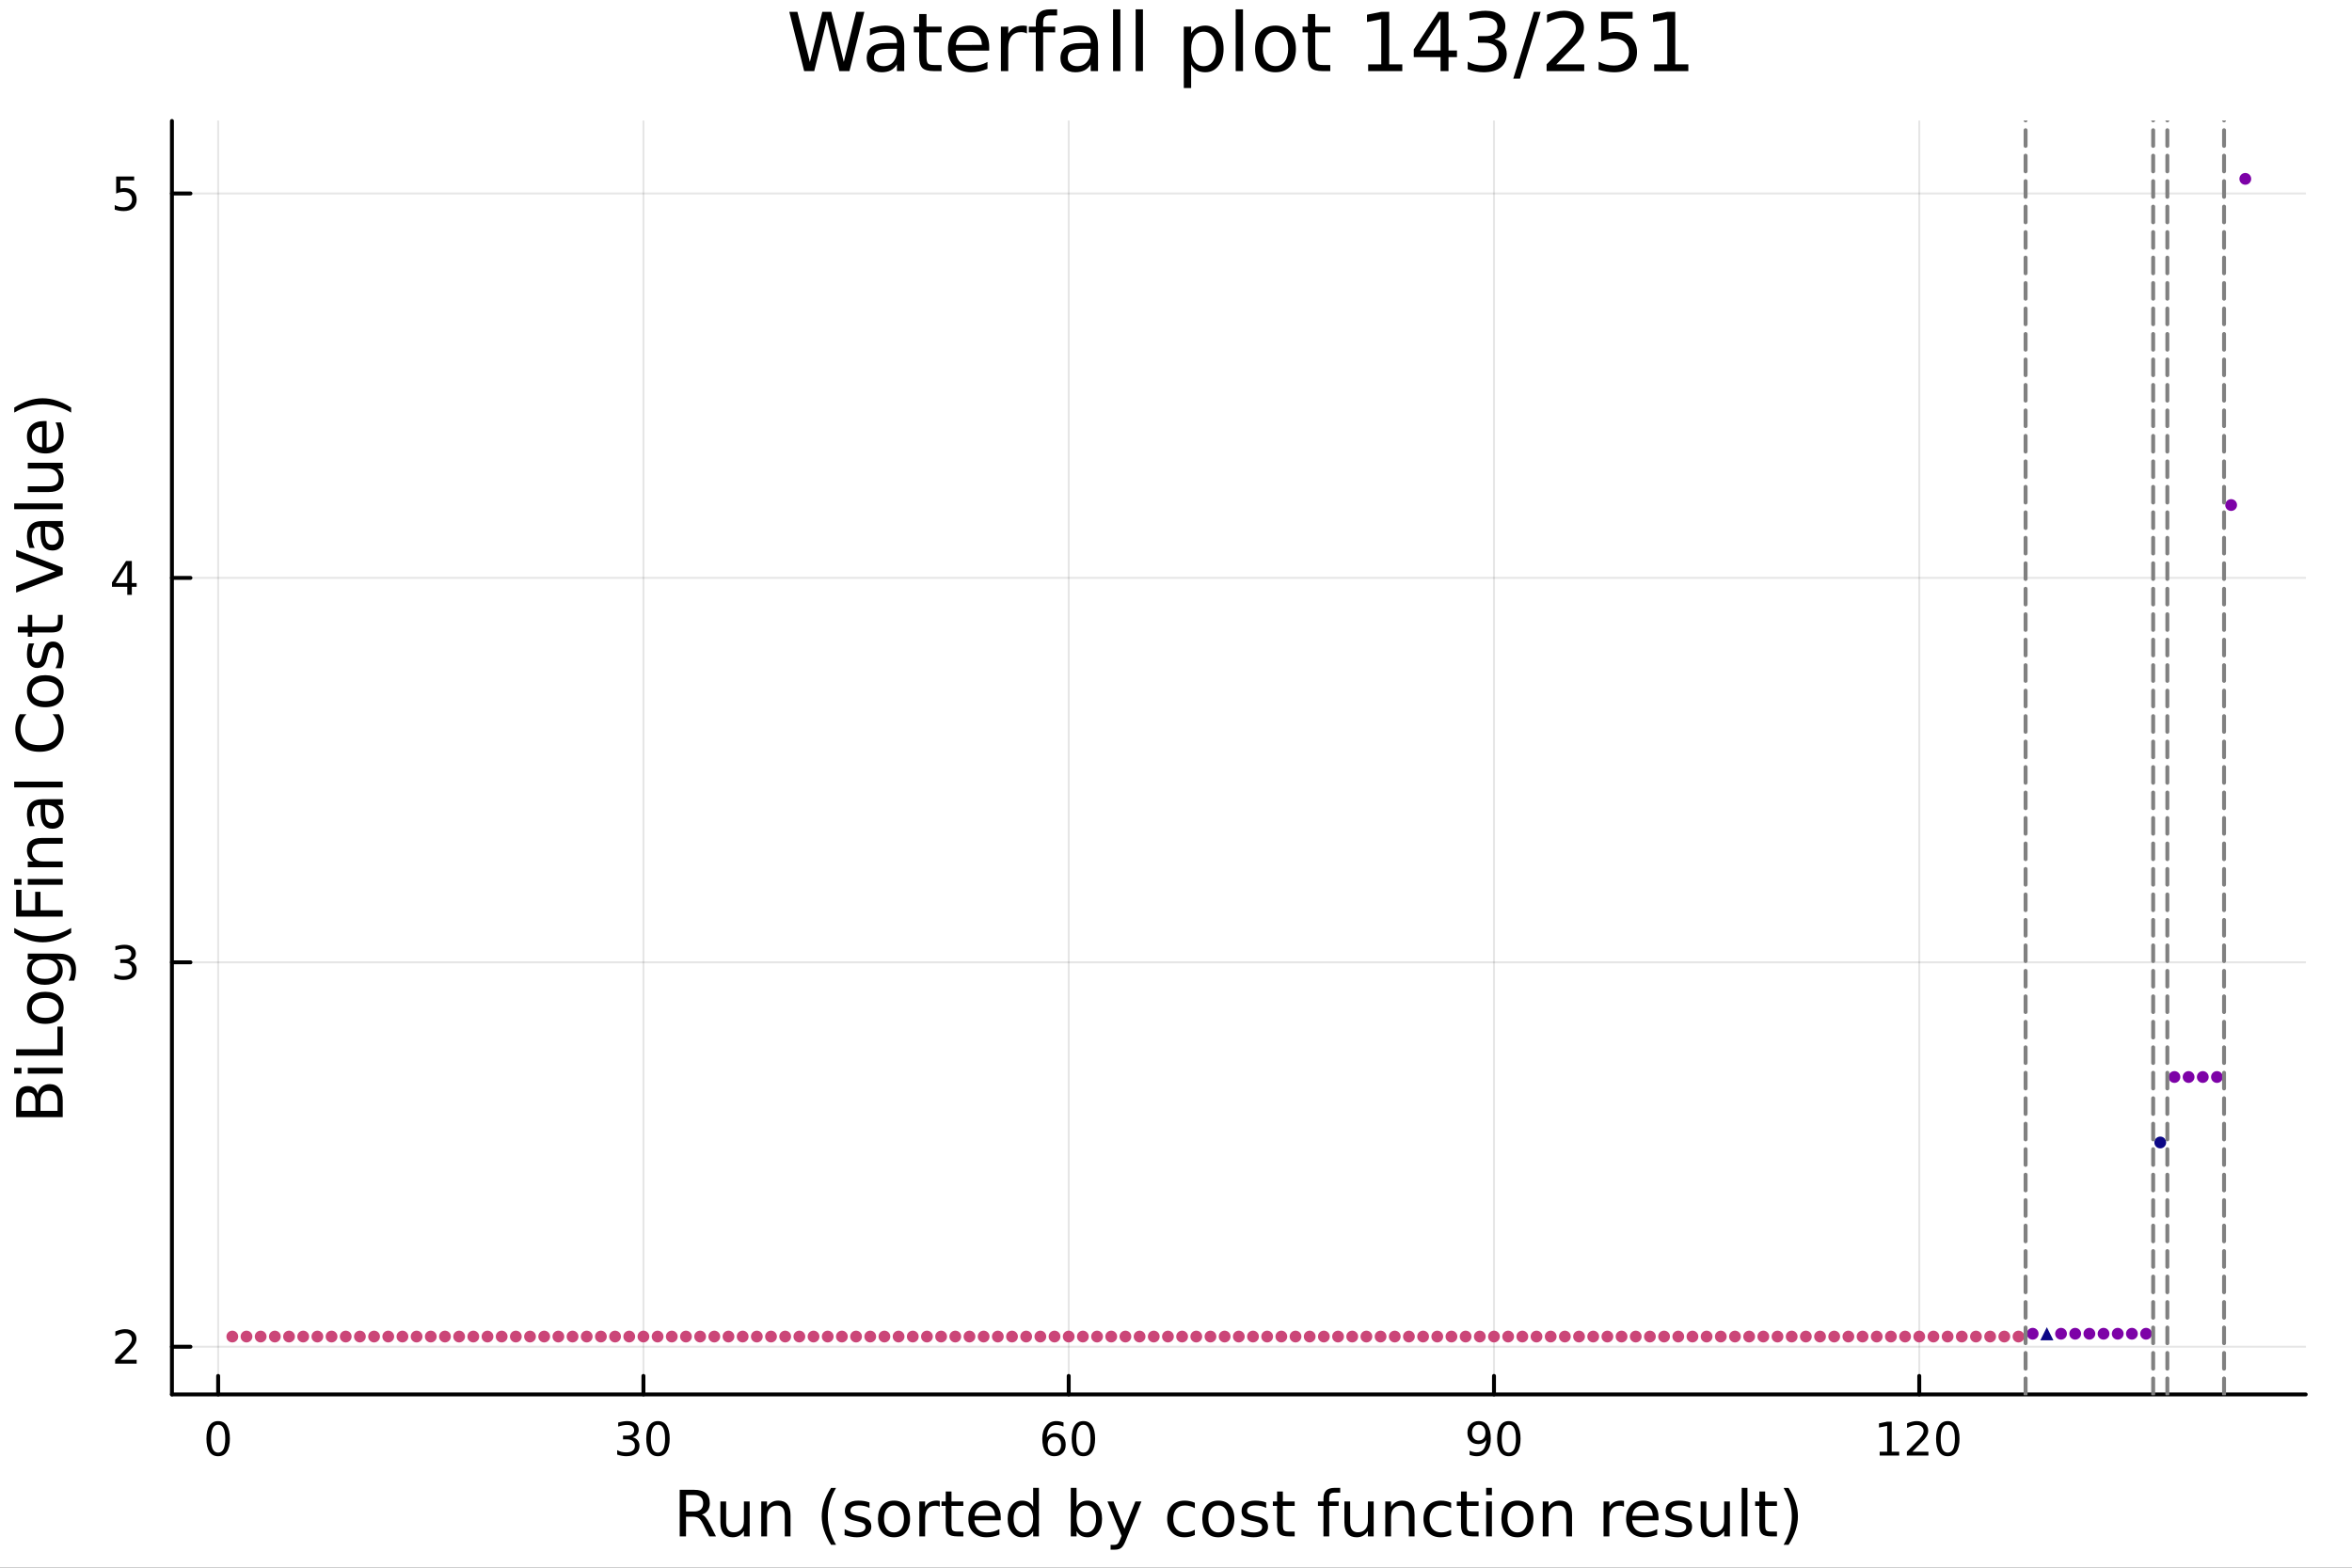 <?xml version="1.0" encoding="utf-8"?>
<svg xmlns="http://www.w3.org/2000/svg" xmlns:xlink="http://www.w3.org/1999/xlink" width="600" height="400" viewBox="0 0 2400 1600">
<rect x="0" y="0" width="2400" height="1600" fill="#333333" stroke="none"/>
<defs>
  <clipPath id="clip780">
    <rect x="0" y="0" width="2400" height="1600"/>
  </clipPath>
</defs>
<path clip-path="url(#clip780)" d="M0 1600 L2400 1600 L2400 0 L0 0  Z" fill="#ffffff" fill-rule="evenodd" fill-opacity="1"/>
<defs>
  <clipPath id="clip781">
    <rect x="480" y="0" width="1681" height="1600"/>
  </clipPath>
</defs>
<path clip-path="url(#clip780)" d="M175.445 1423.18 L2352.76 1423.18 L2352.76 123.472 L175.445 123.472  Z" fill="#ffffff" fill-rule="evenodd" fill-opacity="1"/>
<defs>
  <clipPath id="clip782">
    <rect x="175" y="123" width="2178" height="1301"/>
  </clipPath>
</defs>
<polyline clip-path="url(#clip782)" style="stroke:#000000; stroke-linecap:round; stroke-linejoin:round; stroke-width:2; stroke-opacity:0.1; fill:none" points="222.602,1423.18 222.602,123.472 "/>
<polyline clip-path="url(#clip782)" style="stroke:#000000; stroke-linecap:round; stroke-linejoin:round; stroke-width:2; stroke-opacity:0.1; fill:none" points="656.56,1423.18 656.56,123.472 "/>
<polyline clip-path="url(#clip782)" style="stroke:#000000; stroke-linecap:round; stroke-linejoin:round; stroke-width:2; stroke-opacity:0.1; fill:none" points="1090.52,1423.18 1090.52,123.472 "/>
<polyline clip-path="url(#clip782)" style="stroke:#000000; stroke-linecap:round; stroke-linejoin:round; stroke-width:2; stroke-opacity:0.1; fill:none" points="1524.48,1423.18 1524.48,123.472 "/>
<polyline clip-path="url(#clip782)" style="stroke:#000000; stroke-linecap:round; stroke-linejoin:round; stroke-width:2; stroke-opacity:0.1; fill:none" points="1958.43,1423.18 1958.43,123.472 "/>
<polyline clip-path="url(#clip782)" style="stroke:#000000; stroke-linecap:round; stroke-linejoin:round; stroke-width:2; stroke-opacity:0.1; fill:none" points="175.445,1374.49 2352.76,1374.49 "/>
<polyline clip-path="url(#clip782)" style="stroke:#000000; stroke-linecap:round; stroke-linejoin:round; stroke-width:2; stroke-opacity:0.1; fill:none" points="175.445,982.151 2352.76,982.151 "/>
<polyline clip-path="url(#clip782)" style="stroke:#000000; stroke-linecap:round; stroke-linejoin:round; stroke-width:2; stroke-opacity:0.1; fill:none" points="175.445,589.807 2352.76,589.807 "/>
<polyline clip-path="url(#clip782)" style="stroke:#000000; stroke-linecap:round; stroke-linejoin:round; stroke-width:2; stroke-opacity:0.1; fill:none" points="175.445,197.464 2352.76,197.464 "/>
<polyline clip-path="url(#clip780)" style="stroke:#000000; stroke-linecap:round; stroke-linejoin:round; stroke-width:4; stroke-opacity:1; fill:none" points="175.445,1423.18 2352.76,1423.18 "/>
<polyline clip-path="url(#clip780)" style="stroke:#000000; stroke-linecap:round; stroke-linejoin:round; stroke-width:4; stroke-opacity:1; fill:none" points="222.602,1423.18 222.602,1404.28 "/>
<polyline clip-path="url(#clip780)" style="stroke:#000000; stroke-linecap:round; stroke-linejoin:round; stroke-width:4; stroke-opacity:1; fill:none" points="656.56,1423.18 656.56,1404.28 "/>
<polyline clip-path="url(#clip780)" style="stroke:#000000; stroke-linecap:round; stroke-linejoin:round; stroke-width:4; stroke-opacity:1; fill:none" points="1090.52,1423.18 1090.52,1404.28 "/>
<polyline clip-path="url(#clip780)" style="stroke:#000000; stroke-linecap:round; stroke-linejoin:round; stroke-width:4; stroke-opacity:1; fill:none" points="1524.48,1423.18 1524.48,1404.28 "/>
<polyline clip-path="url(#clip780)" style="stroke:#000000; stroke-linecap:round; stroke-linejoin:round; stroke-width:4; stroke-opacity:1; fill:none" points="1958.43,1423.18 1958.43,1404.28 "/>
<path clip-path="url(#clip780)" d="M222.602 1454.1 Q218.991 1454.1 217.162 1457.66 Q215.357 1461.2 215.357 1468.33 Q215.357 1475.44 217.162 1479.01 Q218.991 1482.55 222.602 1482.55 Q226.236 1482.55 228.042 1479.01 Q229.87 1475.44 229.87 1468.33 Q229.87 1461.2 228.042 1457.66 Q226.236 1454.1 222.602 1454.1 M222.602 1450.39 Q228.412 1450.39 231.468 1455 Q234.546 1459.58 234.546 1468.33 Q234.546 1477.06 231.468 1481.67 Q228.412 1486.25 222.602 1486.25 Q216.792 1486.25 213.713 1481.67 Q210.658 1477.06 210.658 1468.33 Q210.658 1459.58 213.713 1455 Q216.792 1450.39 222.602 1450.39 Z" fill="#000000" fill-rule="nonzero" fill-opacity="1" /><path clip-path="url(#clip780)" d="M645.402 1466.95 Q648.759 1467.66 650.634 1469.93 Q652.532 1472.2 652.532 1475.53 Q652.532 1480.65 649.013 1483.45 Q645.495 1486.25 639.014 1486.25 Q636.838 1486.25 634.523 1485.81 Q632.231 1485.39 629.777 1484.54 L629.777 1480.02 Q631.722 1481.16 634.037 1481.74 Q636.351 1482.32 638.875 1482.32 Q643.273 1482.32 645.564 1480.58 Q647.879 1478.84 647.879 1475.53 Q647.879 1472.48 645.726 1470.77 Q643.597 1469.03 639.777 1469.03 L635.75 1469.03 L635.75 1465.19 L639.963 1465.19 Q643.412 1465.19 645.24 1463.82 Q647.069 1462.43 647.069 1459.84 Q647.069 1457.18 645.171 1455.77 Q643.296 1454.33 639.777 1454.33 Q637.856 1454.33 635.657 1454.75 Q633.458 1455.16 630.819 1456.04 L630.819 1451.88 Q633.481 1451.14 635.796 1450.77 Q638.134 1450.39 640.194 1450.39 Q645.518 1450.39 648.62 1452.83 Q651.722 1455.23 651.722 1459.35 Q651.722 1462.22 650.078 1464.21 Q648.435 1466.18 645.402 1466.95 Z" fill="#000000" fill-rule="nonzero" fill-opacity="1" /><path clip-path="url(#clip780)" d="M671.398 1454.1 Q667.786 1454.1 665.958 1457.66 Q664.152 1461.2 664.152 1468.33 Q664.152 1475.44 665.958 1479.01 Q667.786 1482.55 671.398 1482.55 Q675.032 1482.55 676.837 1479.01 Q678.666 1475.44 678.666 1468.33 Q678.666 1461.2 676.837 1457.66 Q675.032 1454.1 671.398 1454.1 M671.398 1450.39 Q677.208 1450.39 680.263 1455 Q683.342 1459.58 683.342 1468.33 Q683.342 1477.06 680.263 1481.67 Q677.208 1486.25 671.398 1486.25 Q665.587 1486.25 662.509 1481.67 Q659.453 1477.06 659.453 1468.33 Q659.453 1459.58 662.509 1455 Q665.587 1450.39 671.398 1450.39 Z" fill="#000000" fill-rule="nonzero" fill-opacity="1" /><path clip-path="url(#clip780)" d="M1075.92 1466.44 Q1072.77 1466.44 1070.92 1468.59 Q1069.09 1470.74 1069.09 1474.49 Q1069.09 1478.22 1070.92 1480.39 Q1072.77 1482.55 1075.92 1482.55 Q1079.07 1482.55 1080.9 1480.39 Q1082.75 1478.22 1082.75 1474.49 Q1082.75 1470.74 1080.9 1468.59 Q1079.07 1466.44 1075.92 1466.44 M1085.2 1451.78 L1085.2 1456.04 Q1083.45 1455.21 1081.64 1454.77 Q1079.86 1454.33 1078.1 1454.33 Q1073.47 1454.33 1071.02 1457.45 Q1068.58 1460.58 1068.24 1466.9 Q1069.6 1464.89 1071.66 1463.82 Q1073.72 1462.73 1076.2 1462.73 Q1081.41 1462.73 1084.42 1465.9 Q1087.45 1469.05 1087.45 1474.49 Q1087.45 1479.82 1084.3 1483.03 Q1081.15 1486.25 1075.92 1486.25 Q1069.93 1486.25 1066.76 1481.67 Q1063.58 1477.06 1063.58 1468.33 Q1063.58 1460.14 1067.47 1455.28 Q1071.36 1450.39 1077.91 1450.39 Q1079.67 1450.39 1081.46 1450.74 Q1083.26 1451.09 1085.2 1451.78 Z" fill="#000000" fill-rule="nonzero" fill-opacity="1" /><path clip-path="url(#clip780)" d="M1105.51 1454.1 Q1101.89 1454.1 1100.07 1457.66 Q1098.26 1461.2 1098.26 1468.33 Q1098.26 1475.44 1100.07 1479.01 Q1101.89 1482.55 1105.51 1482.55 Q1109.14 1482.55 1110.95 1479.01 Q1112.77 1475.44 1112.77 1468.33 Q1112.77 1461.2 1110.95 1457.66 Q1109.14 1454.1 1105.51 1454.1 M1105.51 1450.39 Q1111.32 1450.39 1114.37 1455 Q1117.45 1459.58 1117.45 1468.33 Q1117.45 1477.06 1114.37 1481.67 Q1111.32 1486.25 1105.51 1486.25 Q1099.7 1486.25 1096.62 1481.67 Q1093.56 1477.06 1093.56 1468.33 Q1093.56 1459.58 1096.62 1455 Q1099.7 1450.39 1105.51 1450.39 Z" fill="#000000" fill-rule="nonzero" fill-opacity="1" /><path clip-path="url(#clip780)" d="M1499.6 1484.86 L1499.6 1480.6 Q1501.36 1481.44 1503.17 1481.88 Q1504.97 1482.32 1506.71 1482.32 Q1511.34 1482.32 1513.77 1479.21 Q1516.22 1476.09 1516.57 1469.75 Q1515.23 1471.74 1513.17 1472.8 Q1511.11 1473.87 1508.61 1473.87 Q1503.42 1473.87 1500.39 1470.74 Q1497.38 1467.59 1497.38 1462.15 Q1497.38 1456.83 1500.53 1453.61 Q1503.68 1450.39 1508.91 1450.39 Q1514.9 1450.39 1518.05 1455 Q1521.22 1459.58 1521.22 1468.33 Q1521.22 1476.51 1517.33 1481.39 Q1513.47 1486.25 1506.92 1486.25 Q1505.16 1486.25 1503.35 1485.9 Q1501.55 1485.56 1499.6 1484.86 M1508.91 1470.21 Q1512.06 1470.21 1513.88 1468.06 Q1515.74 1465.9 1515.74 1462.15 Q1515.74 1458.43 1513.88 1456.27 Q1512.06 1454.1 1508.91 1454.1 Q1505.76 1454.1 1503.91 1456.27 Q1502.08 1458.43 1502.08 1462.15 Q1502.08 1465.9 1503.91 1468.06 Q1505.76 1470.21 1508.91 1470.21 Z" fill="#000000" fill-rule="nonzero" fill-opacity="1" /><path clip-path="url(#clip780)" d="M1539.63 1454.1 Q1536.01 1454.1 1534.19 1457.66 Q1532.38 1461.2 1532.38 1468.33 Q1532.38 1475.44 1534.19 1479.01 Q1536.01 1482.55 1539.63 1482.55 Q1543.26 1482.55 1545.07 1479.01 Q1546.89 1475.44 1546.89 1468.33 Q1546.89 1461.2 1545.07 1457.66 Q1543.26 1454.1 1539.63 1454.1 M1539.63 1450.39 Q1545.44 1450.39 1548.49 1455 Q1551.57 1459.58 1551.57 1468.33 Q1551.57 1477.06 1548.49 1481.67 Q1545.44 1486.25 1539.63 1486.25 Q1533.82 1486.25 1530.74 1481.67 Q1527.68 1477.06 1527.68 1468.33 Q1527.68 1459.58 1530.74 1455 Q1533.82 1450.39 1539.63 1450.39 Z" fill="#000000" fill-rule="nonzero" fill-opacity="1" /><path clip-path="url(#clip780)" d="M1918.04 1481.64 L1925.68 1481.64 L1925.68 1455.28 L1917.37 1456.95 L1917.37 1452.69 L1925.63 1451.02 L1930.31 1451.02 L1930.31 1481.64 L1937.95 1481.64 L1937.95 1485.58 L1918.04 1485.58 L1918.04 1481.64 Z" fill="#000000" fill-rule="nonzero" fill-opacity="1" /><path clip-path="url(#clip780)" d="M1951.42 1481.64 L1967.74 1481.64 L1967.74 1485.58 L1945.79 1485.58 L1945.79 1481.64 Q1948.46 1478.89 1953.04 1474.26 Q1957.65 1469.61 1958.83 1468.27 Q1961.07 1465.74 1961.95 1464.01 Q1962.85 1462.25 1962.85 1460.56 Q1962.85 1457.8 1960.91 1456.07 Q1958.99 1454.33 1955.89 1454.33 Q1953.69 1454.33 1951.23 1455.09 Q1948.8 1455.86 1946.03 1457.41 L1946.03 1452.69 Q1948.85 1451.55 1951.3 1450.97 Q1953.76 1450.39 1955.79 1450.39 Q1961.16 1450.39 1964.36 1453.08 Q1967.55 1455.77 1967.55 1460.26 Q1967.55 1462.39 1966.74 1464.31 Q1965.96 1466.2 1963.85 1468.8 Q1963.27 1469.47 1960.17 1472.69 Q1957.07 1475.88 1951.42 1481.64 Z" fill="#000000" fill-rule="nonzero" fill-opacity="1" /><path clip-path="url(#clip780)" d="M1987.55 1454.1 Q1983.94 1454.1 1982.11 1457.66 Q1980.31 1461.2 1980.31 1468.33 Q1980.31 1475.44 1982.11 1479.01 Q1983.94 1482.55 1987.55 1482.55 Q1991.19 1482.55 1992.99 1479.01 Q1994.82 1475.44 1994.82 1468.33 Q1994.82 1461.2 1992.99 1457.66 Q1991.19 1454.1 1987.55 1454.1 M1987.55 1450.39 Q1993.36 1450.39 1996.42 1455 Q1999.5 1459.58 1999.5 1468.33 Q1999.5 1477.06 1996.42 1481.67 Q1993.36 1486.25 1987.55 1486.25 Q1981.74 1486.25 1978.66 1481.67 Q1975.61 1477.06 1975.61 1468.33 Q1975.61 1459.58 1978.66 1455 Q1981.74 1450.39 1987.55 1450.39 Z" fill="#000000" fill-rule="nonzero" fill-opacity="1" /><path clip-path="url(#clip780)" d="M716.125 1545.76 Q718.193 1546.46 720.135 1548.76 Q722.108 1551.05 724.082 1555.06 L730.607 1568.04 L723.7 1568.04 L717.621 1555.85 Q715.265 1551.08 713.037 1549.52 Q710.841 1547.96 707.022 1547.96 L700.019 1547.96 L700.019 1568.04 L693.59 1568.04 L693.59 1520.52 L708.104 1520.52 Q716.252 1520.52 720.262 1523.93 Q724.273 1527.34 724.273 1534.21 Q724.273 1538.7 722.172 1541.66 Q720.103 1544.62 716.125 1545.76 M700.019 1525.81 L700.019 1542.68 L708.104 1542.68 Q712.751 1542.68 715.106 1540.54 Q717.493 1538.38 717.493 1534.21 Q717.493 1530.04 715.106 1527.94 Q712.751 1525.81 708.104 1525.81 L700.019 1525.81 Z" fill="#000000" fill-rule="nonzero" fill-opacity="1" /><path clip-path="url(#clip780)" d="M735.094 1553.98 L735.094 1532.4 L740.951 1532.4 L740.951 1553.75 Q740.951 1558.81 742.924 1561.36 Q744.898 1563.87 748.844 1563.87 Q753.587 1563.87 756.324 1560.85 Q759.093 1557.83 759.093 1552.61 L759.093 1532.4 L764.95 1532.4 L764.95 1568.04 L759.093 1568.04 L759.093 1562.57 Q756.961 1565.82 754.128 1567.41 Q751.327 1568.97 747.603 1568.97 Q741.46 1568.97 738.277 1565.15 Q735.094 1561.33 735.094 1553.98 M749.831 1531.54 L749.831 1531.54 Z" fill="#000000" fill-rule="nonzero" fill-opacity="1" /><path clip-path="url(#clip780)" d="M806.645 1546.53 L806.645 1568.04 L800.789 1568.04 L800.789 1546.72 Q800.789 1541.66 798.815 1539.14 Q796.842 1536.63 792.895 1536.63 Q788.153 1536.63 785.415 1539.65 Q782.678 1542.68 782.678 1547.9 L782.678 1568.04 L776.79 1568.04 L776.79 1532.4 L782.678 1532.4 L782.678 1537.93 Q784.779 1534.72 787.612 1533.13 Q790.476 1531.54 794.2 1531.54 Q800.343 1531.54 803.494 1535.36 Q806.645 1539.14 806.645 1546.53 Z" fill="#000000" fill-rule="nonzero" fill-opacity="1" /><path clip-path="url(#clip780)" d="M853.115 1518.58 Q848.85 1525.9 846.781 1533.06 Q844.712 1540.23 844.712 1547.58 Q844.712 1554.93 846.781 1562.16 Q848.881 1569.35 853.115 1576.64 L848.022 1576.64 Q843.248 1569.16 840.861 1561.93 Q838.505 1554.71 838.505 1547.58 Q838.505 1540.48 840.861 1533.29 Q843.216 1526.09 848.022 1518.58 L853.115 1518.58 Z" fill="#000000" fill-rule="nonzero" fill-opacity="1" /><path clip-path="url(#clip780)" d="M887.203 1533.45 L887.203 1538.98 Q884.72 1537.71 882.047 1537.07 Q879.373 1536.44 876.509 1536.44 Q872.148 1536.44 869.952 1537.77 Q867.788 1539.11 867.788 1541.79 Q867.788 1543.82 869.347 1545 Q870.907 1546.15 875.617 1547.2 L877.623 1547.64 Q883.861 1548.98 886.471 1551.43 Q889.113 1553.85 889.113 1558.21 Q889.113 1563.17 885.166 1566.07 Q881.251 1568.97 874.376 1568.97 Q871.512 1568.97 868.392 1568.39 Q865.305 1567.85 861.867 1566.74 L861.867 1560.69 Q865.114 1562.38 868.265 1563.24 Q871.416 1564.07 874.503 1564.07 Q878.641 1564.07 880.869 1562.66 Q883.097 1561.23 883.097 1558.65 Q883.097 1556.27 881.474 1554.99 Q879.882 1553.72 874.44 1552.54 L872.403 1552.07 Q866.96 1550.92 864.541 1548.56 Q862.122 1546.18 862.122 1542.04 Q862.122 1537.01 865.687 1534.27 Q869.252 1531.54 875.808 1531.54 Q879.055 1531.54 881.919 1532.01 Q884.784 1532.49 887.203 1533.45 Z" fill="#000000" fill-rule="nonzero" fill-opacity="1" /><path clip-path="url(#clip780)" d="M912.252 1536.5 Q907.541 1536.5 904.804 1540.19 Q902.067 1543.85 902.067 1550.25 Q902.067 1556.65 904.772 1560.34 Q907.51 1564 912.252 1564 Q916.931 1564 919.668 1560.31 Q922.405 1556.62 922.405 1550.25 Q922.405 1543.92 919.668 1540.23 Q916.931 1536.5 912.252 1536.5 M912.252 1531.54 Q919.891 1531.54 924.251 1536.5 Q928.612 1541.47 928.612 1550.25 Q928.612 1559 924.251 1564 Q919.891 1568.97 912.252 1568.97 Q904.581 1568.97 900.221 1564 Q895.892 1559 895.892 1550.25 Q895.892 1541.47 900.221 1536.5 Q904.581 1531.54 912.252 1531.54 Z" fill="#000000" fill-rule="nonzero" fill-opacity="1" /><path clip-path="url(#clip780)" d="M958.976 1537.87 Q957.99 1537.3 956.812 1537.04 Q955.666 1536.76 954.266 1536.76 Q949.3 1536.76 946.627 1540 Q943.985 1543.22 943.985 1549.27 L943.985 1568.04 L938.097 1568.04 L938.097 1532.4 L943.985 1532.4 L943.985 1537.93 Q945.831 1534.69 948.791 1533.13 Q951.751 1531.54 955.984 1531.54 Q956.589 1531.54 957.321 1531.63 Q958.053 1531.7 958.944 1531.85 L958.976 1537.87 Z" fill="#000000" fill-rule="nonzero" fill-opacity="1" /><path clip-path="url(#clip780)" d="M970.912 1522.27 L970.912 1532.4 L982.975 1532.4 L982.975 1536.95 L970.912 1536.95 L970.912 1556.3 Q970.912 1560.66 972.09 1561.9 Q973.299 1563.14 976.959 1563.14 L982.975 1563.14 L982.975 1568.04 L976.959 1568.04 Q970.18 1568.04 967.602 1565.53 Q965.024 1562.98 965.024 1556.3 L965.024 1536.95 L960.727 1536.95 L960.727 1532.4 L965.024 1532.4 L965.024 1522.27 L970.912 1522.27 Z" fill="#000000" fill-rule="nonzero" fill-opacity="1" /><path clip-path="url(#clip780)" d="M1021.17 1548.76 L1021.17 1551.62 L994.242 1551.62 Q994.624 1557.67 997.871 1560.85 Q1001.15 1564 1006.97 1564 Q1010.35 1564 1013.5 1563.17 Q1016.68 1562.35 1019.8 1560.69 L1019.8 1566.23 Q1016.65 1567.57 1013.34 1568.27 Q1010.03 1568.97 1006.62 1568.97 Q998.094 1568.97 993.097 1564 Q988.131 1559.04 988.131 1550.57 Q988.131 1541.82 992.842 1536.69 Q997.584 1531.54 1005.61 1531.54 Q1012.8 1531.54 1016.97 1536.18 Q1021.17 1540.8 1021.17 1548.76 M1015.31 1547.04 Q1015.25 1542.23 1012.61 1539.37 Q1010 1536.5 1005.67 1536.5 Q1000.77 1536.5 997.807 1539.27 Q994.879 1542.04 994.433 1547.07 L1015.31 1547.04 Z" fill="#000000" fill-rule="nonzero" fill-opacity="1" /><path clip-path="url(#clip780)" d="M1054.24 1537.81 L1054.24 1518.52 L1060.1 1518.52 L1060.1 1568.04 L1054.24 1568.04 L1054.24 1562.7 Q1052.39 1565.88 1049.56 1567.44 Q1046.76 1568.97 1042.81 1568.97 Q1036.35 1568.97 1032.28 1563.81 Q1028.24 1558.65 1028.24 1550.25 Q1028.24 1541.85 1032.28 1536.69 Q1036.35 1531.54 1042.81 1531.54 Q1046.76 1531.54 1049.56 1533.1 Q1052.39 1534.62 1054.24 1537.81 M1034.28 1550.25 Q1034.28 1556.71 1036.92 1560.4 Q1039.6 1564.07 1044.24 1564.07 Q1048.89 1564.07 1051.57 1560.4 Q1054.24 1556.71 1054.24 1550.25 Q1054.24 1543.79 1051.57 1540.13 Q1048.89 1536.44 1044.24 1536.44 Q1039.6 1536.44 1036.92 1540.13 Q1034.28 1543.79 1034.28 1550.25 Z" fill="#000000" fill-rule="nonzero" fill-opacity="1" /><path clip-path="url(#clip780)" d="M1118.47 1550.25 Q1118.47 1543.79 1115.8 1540.13 Q1113.15 1536.44 1108.51 1536.44 Q1103.86 1536.44 1101.19 1540.13 Q1098.54 1543.79 1098.54 1550.25 Q1098.54 1556.71 1101.19 1560.4 Q1103.86 1564.07 1108.51 1564.07 Q1113.15 1564.07 1115.8 1560.4 Q1118.47 1556.71 1118.47 1550.25 M1098.54 1537.81 Q1100.39 1534.62 1103.19 1533.1 Q1106.02 1531.54 1109.94 1531.54 Q1116.43 1531.54 1120.47 1536.69 Q1124.55 1541.85 1124.55 1550.25 Q1124.55 1558.65 1120.47 1563.81 Q1116.43 1568.97 1109.94 1568.97 Q1106.02 1568.97 1103.19 1567.44 Q1100.39 1565.88 1098.54 1562.7 L1098.54 1568.04 L1092.66 1568.04 L1092.66 1518.52 L1098.54 1518.52 L1098.54 1537.81 Z" fill="#000000" fill-rule="nonzero" fill-opacity="1" /><path clip-path="url(#clip780)" d="M1149.09 1571.35 Q1146.61 1577.72 1144.25 1579.66 Q1141.89 1581.6 1137.95 1581.6 L1133.27 1581.6 L1133.27 1576.7 L1136.71 1576.7 Q1139.13 1576.7 1140.46 1575.56 Q1141.8 1574.41 1143.42 1570.14 L1144.47 1567.47 L1130.05 1532.4 L1136.26 1532.4 L1147.4 1560.28 L1158.54 1532.4 L1164.75 1532.4 L1149.09 1571.35 Z" fill="#000000" fill-rule="nonzero" fill-opacity="1" /><path clip-path="url(#clip780)" d="M1219.21 1533.76 L1219.21 1539.24 Q1216.72 1537.87 1214.21 1537.2 Q1211.73 1536.5 1209.18 1536.5 Q1203.48 1536.5 1200.33 1540.13 Q1197.18 1543.73 1197.18 1550.25 Q1197.18 1556.78 1200.33 1560.4 Q1203.48 1564 1209.18 1564 Q1211.73 1564 1214.21 1563.33 Q1216.72 1562.63 1219.21 1561.26 L1219.21 1566.68 Q1216.76 1567.82 1214.11 1568.39 Q1211.5 1568.97 1208.54 1568.97 Q1200.49 1568.97 1195.75 1563.91 Q1191.01 1558.85 1191.01 1550.25 Q1191.01 1541.53 1195.78 1536.53 Q1200.59 1531.54 1208.93 1531.54 Q1211.63 1531.54 1214.21 1532.11 Q1216.79 1532.65 1219.21 1533.76 Z" fill="#000000" fill-rule="nonzero" fill-opacity="1" /><path clip-path="url(#clip780)" d="M1243.21 1536.5 Q1238.49 1536.5 1235.76 1540.19 Q1233.02 1543.85 1233.02 1550.25 Q1233.02 1556.65 1235.73 1560.34 Q1238.46 1564 1243.21 1564 Q1247.88 1564 1250.62 1560.31 Q1253.36 1556.62 1253.36 1550.25 Q1253.36 1543.92 1250.62 1540.23 Q1247.88 1536.5 1243.21 1536.5 M1243.21 1531.54 Q1250.84 1531.54 1255.2 1536.5 Q1259.56 1541.47 1259.56 1550.25 Q1259.56 1559 1255.2 1564 Q1250.84 1568.97 1243.21 1568.97 Q1235.53 1568.97 1231.17 1564 Q1226.85 1559 1226.85 1550.25 Q1226.85 1541.47 1231.17 1536.5 Q1235.53 1531.54 1243.21 1531.54 Z" fill="#000000" fill-rule="nonzero" fill-opacity="1" /><path clip-path="url(#clip780)" d="M1292 1533.45 L1292 1538.98 Q1289.52 1537.71 1286.84 1537.07 Q1284.17 1536.44 1281.3 1536.44 Q1276.94 1536.44 1274.75 1537.77 Q1272.58 1539.11 1272.58 1541.79 Q1272.58 1543.82 1274.14 1545 Q1275.7 1546.15 1280.41 1547.2 L1282.42 1547.64 Q1288.66 1548.98 1291.27 1551.43 Q1293.91 1553.85 1293.91 1558.21 Q1293.91 1563.17 1289.96 1566.07 Q1286.05 1568.97 1279.17 1568.97 Q1276.31 1568.97 1273.19 1568.39 Q1270.1 1567.85 1266.66 1566.74 L1266.66 1560.69 Q1269.91 1562.38 1273.06 1563.24 Q1276.21 1564.07 1279.3 1564.07 Q1283.44 1564.07 1285.66 1562.66 Q1287.89 1561.23 1287.89 1558.65 Q1287.89 1556.27 1286.27 1554.99 Q1284.68 1553.72 1279.24 1552.54 L1277.2 1552.07 Q1271.76 1550.92 1269.34 1548.56 Q1266.92 1546.18 1266.92 1542.04 Q1266.92 1537.01 1270.48 1534.27 Q1274.05 1531.54 1280.6 1531.54 Q1283.85 1531.54 1286.71 1532.01 Q1289.58 1532.49 1292 1533.45 Z" fill="#000000" fill-rule="nonzero" fill-opacity="1" /><path clip-path="url(#clip780)" d="M1309.03 1522.27 L1309.03 1532.4 L1321.09 1532.4 L1321.09 1536.95 L1309.03 1536.95 L1309.03 1556.3 Q1309.03 1560.66 1310.2 1561.9 Q1311.41 1563.14 1315.07 1563.14 L1321.09 1563.14 L1321.09 1568.04 L1315.07 1568.04 Q1308.29 1568.04 1305.72 1565.53 Q1303.14 1562.98 1303.14 1556.3 L1303.14 1536.95 L1298.84 1536.95 L1298.84 1532.4 L1303.14 1532.4 L1303.14 1522.27 L1309.03 1522.27 Z" fill="#000000" fill-rule="nonzero" fill-opacity="1" /><path clip-path="url(#clip780)" d="M1367.56 1518.52 L1367.56 1523.39 L1361.96 1523.39 Q1358.81 1523.39 1357.57 1524.66 Q1356.36 1525.93 1356.36 1529.24 L1356.36 1532.4 L1366 1532.4 L1366 1536.95 L1356.36 1536.95 L1356.36 1568.04 L1350.47 1568.04 L1350.47 1536.95 L1344.87 1536.95 L1344.87 1532.4 L1350.47 1532.4 L1350.47 1529.91 Q1350.47 1523.96 1353.24 1521.26 Q1356.01 1518.52 1362.02 1518.52 L1367.56 1518.52 Z" fill="#000000" fill-rule="nonzero" fill-opacity="1" /><path clip-path="url(#clip780)" d="M1371.86 1553.98 L1371.86 1532.4 L1377.71 1532.4 L1377.71 1553.75 Q1377.71 1558.81 1379.69 1561.36 Q1381.66 1563.87 1385.61 1563.87 Q1390.35 1563.87 1393.09 1560.85 Q1395.85 1557.83 1395.85 1552.61 L1395.85 1532.4 L1401.71 1532.4 L1401.71 1568.04 L1395.85 1568.04 L1395.85 1562.57 Q1393.72 1565.82 1390.89 1567.41 Q1388.09 1568.97 1384.36 1568.97 Q1378.22 1568.97 1375.04 1565.15 Q1371.86 1561.33 1371.86 1553.98 M1386.59 1531.54 L1386.59 1531.54 Z" fill="#000000" fill-rule="nonzero" fill-opacity="1" /><path clip-path="url(#clip780)" d="M1443.41 1546.53 L1443.41 1568.04 L1437.55 1568.04 L1437.55 1546.72 Q1437.55 1541.66 1435.58 1539.14 Q1433.6 1536.63 1429.66 1536.63 Q1424.91 1536.63 1422.18 1539.65 Q1419.44 1542.68 1419.44 1547.9 L1419.44 1568.04 L1413.55 1568.04 L1413.55 1532.4 L1419.44 1532.4 L1419.44 1537.93 Q1421.54 1534.72 1424.37 1533.13 Q1427.24 1531.54 1430.96 1531.54 Q1437.1 1531.54 1440.26 1535.36 Q1443.41 1539.14 1443.41 1546.53 Z" fill="#000000" fill-rule="nonzero" fill-opacity="1" /><path clip-path="url(#clip780)" d="M1480.74 1533.76 L1480.74 1539.24 Q1478.26 1537.87 1475.74 1537.2 Q1473.26 1536.5 1470.72 1536.5 Q1465.02 1536.5 1461.87 1540.13 Q1458.72 1543.73 1458.72 1550.25 Q1458.72 1556.78 1461.87 1560.4 Q1465.02 1564 1470.72 1564 Q1473.26 1564 1475.74 1563.33 Q1478.26 1562.63 1480.74 1561.26 L1480.74 1566.68 Q1478.29 1567.82 1475.65 1568.39 Q1473.04 1568.97 1470.08 1568.97 Q1462.03 1568.97 1457.28 1563.91 Q1452.54 1558.85 1452.54 1550.25 Q1452.54 1541.53 1457.32 1536.53 Q1462.12 1531.54 1470.46 1531.54 Q1473.17 1531.54 1475.74 1532.11 Q1478.32 1532.65 1480.74 1533.76 Z" fill="#000000" fill-rule="nonzero" fill-opacity="1" /><path clip-path="url(#clip780)" d="M1496.72 1522.27 L1496.72 1532.4 L1508.78 1532.4 L1508.78 1536.95 L1496.72 1536.95 L1496.72 1556.3 Q1496.72 1560.66 1497.9 1561.9 Q1499.11 1563.14 1502.77 1563.14 L1508.78 1563.14 L1508.78 1568.04 L1502.77 1568.04 Q1495.99 1568.04 1493.41 1565.53 Q1490.83 1562.98 1490.83 1556.3 L1490.83 1536.95 L1486.53 1536.95 L1486.53 1532.4 L1490.83 1532.4 L1490.83 1522.27 L1496.72 1522.27 Z" fill="#000000" fill-rule="nonzero" fill-opacity="1" /><path clip-path="url(#clip780)" d="M1516.48 1532.4 L1522.34 1532.4 L1522.34 1568.04 L1516.48 1568.04 L1516.48 1532.4 M1516.48 1518.52 L1522.34 1518.52 L1522.34 1525.93 L1516.48 1525.93 L1516.48 1518.52 Z" fill="#000000" fill-rule="nonzero" fill-opacity="1" /><path clip-path="url(#clip780)" d="M1548.41 1536.5 Q1543.7 1536.5 1540.96 1540.19 Q1538.22 1543.85 1538.22 1550.25 Q1538.22 1556.65 1540.93 1560.34 Q1543.67 1564 1548.41 1564 Q1553.09 1564 1555.82 1560.31 Q1558.56 1556.62 1558.56 1550.25 Q1558.56 1543.92 1555.82 1540.23 Q1553.09 1536.5 1548.41 1536.5 M1548.41 1531.54 Q1556.05 1531.54 1560.41 1536.5 Q1564.77 1541.47 1564.77 1550.25 Q1564.77 1559 1560.41 1564 Q1556.05 1568.97 1548.41 1568.97 Q1540.74 1568.97 1536.38 1564 Q1532.05 1559 1532.05 1550.25 Q1532.05 1541.47 1536.38 1536.5 Q1540.74 1531.54 1548.41 1531.54 Z" fill="#000000" fill-rule="nonzero" fill-opacity="1" /><path clip-path="url(#clip780)" d="M1604.11 1546.53 L1604.11 1568.04 L1598.25 1568.04 L1598.25 1546.72 Q1598.25 1541.66 1596.28 1539.14 Q1594.31 1536.63 1590.36 1536.63 Q1585.62 1536.63 1582.88 1539.65 Q1580.14 1542.68 1580.14 1547.9 L1580.14 1568.04 L1574.25 1568.04 L1574.25 1532.4 L1580.14 1532.4 L1580.14 1537.93 Q1582.24 1534.72 1585.08 1533.13 Q1587.94 1531.54 1591.66 1531.54 Q1597.81 1531.54 1600.96 1535.36 Q1604.11 1539.14 1604.11 1546.53 Z" fill="#000000" fill-rule="nonzero" fill-opacity="1" /><path clip-path="url(#clip780)" d="M1657.17 1537.87 Q1656.18 1537.3 1655 1537.04 Q1653.86 1536.76 1652.46 1536.76 Q1647.49 1536.76 1644.82 1540 Q1642.18 1543.22 1642.18 1549.27 L1642.18 1568.04 L1636.29 1568.04 L1636.29 1532.4 L1642.18 1532.4 L1642.18 1537.93 Q1644.02 1534.69 1646.98 1533.13 Q1649.94 1531.54 1654.18 1531.54 Q1654.78 1531.54 1655.51 1531.63 Q1656.24 1531.7 1657.14 1531.85 L1657.17 1537.87 Z" fill="#000000" fill-rule="nonzero" fill-opacity="1" /><path clip-path="url(#clip780)" d="M1692.37 1548.76 L1692.37 1551.62 L1665.44 1551.62 Q1665.82 1557.67 1669.07 1560.85 Q1672.35 1564 1678.17 1564 Q1681.55 1564 1684.7 1563.17 Q1687.88 1562.35 1691 1560.69 L1691 1566.23 Q1687.85 1567.57 1684.54 1568.27 Q1681.23 1568.97 1677.82 1568.97 Q1669.29 1568.97 1664.3 1564 Q1659.33 1559.04 1659.33 1550.57 Q1659.33 1541.82 1664.04 1536.69 Q1668.78 1531.54 1676.81 1531.54 Q1684 1531.54 1688.17 1536.18 Q1692.37 1540.8 1692.37 1548.76 M1686.51 1547.04 Q1686.45 1542.23 1683.81 1539.37 Q1681.2 1536.5 1676.87 1536.5 Q1671.97 1536.5 1669.01 1539.27 Q1666.08 1542.04 1665.63 1547.07 L1686.51 1547.04 Z" fill="#000000" fill-rule="nonzero" fill-opacity="1" /><path clip-path="url(#clip780)" d="M1724.71 1533.45 L1724.71 1538.98 Q1722.22 1537.71 1719.55 1537.07 Q1716.88 1536.44 1714.01 1536.44 Q1709.65 1536.44 1707.46 1537.77 Q1705.29 1539.11 1705.29 1541.79 Q1705.29 1543.82 1706.85 1545 Q1708.41 1546.15 1713.12 1547.2 L1715.13 1547.64 Q1721.37 1548.98 1723.98 1551.43 Q1726.62 1553.85 1726.62 1558.21 Q1726.62 1563.17 1722.67 1566.07 Q1718.76 1568.97 1711.88 1568.97 Q1709.02 1568.97 1705.9 1568.39 Q1702.81 1567.85 1699.37 1566.74 L1699.37 1560.69 Q1702.62 1562.38 1705.77 1563.24 Q1708.92 1564.07 1712.01 1564.07 Q1716.15 1564.07 1718.37 1562.66 Q1720.6 1561.23 1720.6 1558.65 Q1720.6 1556.27 1718.98 1554.99 Q1717.39 1553.72 1711.94 1552.54 L1709.91 1552.07 Q1704.46 1550.92 1702.05 1548.56 Q1699.63 1546.18 1699.63 1542.04 Q1699.63 1537.01 1703.19 1534.27 Q1706.76 1531.54 1713.31 1531.54 Q1716.56 1531.54 1719.42 1532.01 Q1722.29 1532.49 1724.71 1533.45 Z" fill="#000000" fill-rule="nonzero" fill-opacity="1" /><path clip-path="url(#clip780)" d="M1735.34 1553.98 L1735.34 1532.4 L1741.19 1532.4 L1741.19 1553.75 Q1741.19 1558.81 1743.17 1561.36 Q1745.14 1563.87 1749.09 1563.87 Q1753.83 1563.87 1756.57 1560.85 Q1759.34 1557.83 1759.34 1552.61 L1759.34 1532.4 L1765.19 1532.4 L1765.19 1568.04 L1759.34 1568.04 L1759.34 1562.57 Q1757.2 1565.82 1754.37 1567.41 Q1751.57 1568.97 1747.85 1568.97 Q1741.7 1568.97 1738.52 1565.15 Q1735.34 1561.33 1735.34 1553.98 M1750.07 1531.54 L1750.07 1531.54 Z" fill="#000000" fill-rule="nonzero" fill-opacity="1" /><path clip-path="url(#clip780)" d="M1777.26 1518.52 L1783.11 1518.52 L1783.11 1568.04 L1777.26 1568.04 L1777.26 1518.52 Z" fill="#000000" fill-rule="nonzero" fill-opacity="1" /><path clip-path="url(#clip780)" d="M1801.16 1522.27 L1801.16 1532.4 L1813.22 1532.4 L1813.22 1536.95 L1801.16 1536.95 L1801.16 1556.3 Q1801.16 1560.66 1802.34 1561.9 Q1803.55 1563.14 1807.21 1563.14 L1813.22 1563.14 L1813.22 1568.04 L1807.21 1568.04 Q1800.43 1568.04 1797.85 1565.53 Q1795.27 1562.98 1795.27 1556.3 L1795.27 1536.95 L1790.97 1536.95 L1790.97 1532.4 L1795.27 1532.4 L1795.27 1522.27 L1801.16 1522.27 Z" fill="#000000" fill-rule="nonzero" fill-opacity="1" /><path clip-path="url(#clip780)" d="M1820 1518.58 L1825.09 1518.58 Q1829.87 1526.09 1832.22 1533.29 Q1834.61 1540.48 1834.61 1547.58 Q1834.61 1554.71 1832.22 1561.93 Q1829.87 1569.16 1825.09 1576.64 L1820 1576.64 Q1824.23 1569.35 1826.3 1562.16 Q1828.4 1554.93 1828.4 1547.58 Q1828.4 1540.23 1826.3 1533.06 Q1824.23 1525.9 1820 1518.58 Z" fill="#000000" fill-rule="nonzero" fill-opacity="1" /><polyline clip-path="url(#clip780)" style="stroke:#000000; stroke-linecap:round; stroke-linejoin:round; stroke-width:4; stroke-opacity:1; fill:none" points="175.445,1423.18 175.445,123.472 "/>
<polyline clip-path="url(#clip780)" style="stroke:#000000; stroke-linecap:round; stroke-linejoin:round; stroke-width:4; stroke-opacity:1; fill:none" points="175.445,1374.49 194.343,1374.49 "/>
<polyline clip-path="url(#clip780)" style="stroke:#000000; stroke-linecap:round; stroke-linejoin:round; stroke-width:4; stroke-opacity:1; fill:none" points="175.445,982.151 194.343,982.151 "/>
<polyline clip-path="url(#clip780)" style="stroke:#000000; stroke-linecap:round; stroke-linejoin:round; stroke-width:4; stroke-opacity:1; fill:none" points="175.445,589.807 194.343,589.807 "/>
<polyline clip-path="url(#clip780)" style="stroke:#000000; stroke-linecap:round; stroke-linejoin:round; stroke-width:4; stroke-opacity:1; fill:none" points="175.445,197.464 194.343,197.464 "/>
<path clip-path="url(#clip780)" d="M123.126 1387.84 L139.445 1387.84 L139.445 1391.77 L117.501 1391.77 L117.501 1387.84 Q120.163 1385.08 124.746 1380.45 Q129.353 1375.8 130.533 1374.46 Q132.779 1371.94 133.658 1370.2 Q134.561 1368.44 134.561 1366.75 Q134.561 1364 132.617 1362.26 Q130.695 1360.52 127.593 1360.52 Q125.394 1360.52 122.941 1361.29 Q120.51 1362.05 117.732 1363.6 L117.732 1358.88 Q120.556 1357.75 123.01 1357.17 Q125.464 1356.59 127.501 1356.59 Q132.871 1356.59 136.066 1359.27 Q139.26 1361.96 139.26 1366.45 Q139.26 1368.58 138.45 1370.5 Q137.663 1372.4 135.556 1374.99 Q134.978 1375.66 131.876 1378.88 Q128.774 1382.08 123.126 1387.84 Z" fill="#000000" fill-rule="nonzero" fill-opacity="1" /><path clip-path="url(#clip780)" d="M132.316 980.797 Q135.672 981.514 137.547 983.783 Q139.445 986.051 139.445 989.385 Q139.445 994.5 135.927 997.301 Q132.408 1000.1 125.927 1000.1 Q123.751 1000.1 121.436 999.662 Q119.144 999.246 116.691 998.389 L116.691 993.875 Q118.635 995.009 120.95 995.588 Q123.265 996.167 125.788 996.167 Q130.186 996.167 132.478 994.431 Q134.792 992.695 134.792 989.385 Q134.792 986.329 132.64 984.616 Q130.51 982.88 126.691 982.88 L122.663 982.88 L122.663 979.037 L126.876 979.037 Q130.325 979.037 132.154 977.672 Q133.982 976.283 133.982 973.69 Q133.982 971.028 132.084 969.616 Q130.209 968.181 126.691 968.181 Q124.769 968.181 122.57 968.598 Q120.371 969.014 117.732 969.894 L117.732 965.727 Q120.394 964.987 122.709 964.616 Q125.047 964.246 127.107 964.246 Q132.431 964.246 135.533 966.676 Q138.635 969.084 138.635 973.204 Q138.635 976.074 136.992 978.065 Q135.348 980.033 132.316 980.797 Z" fill="#000000" fill-rule="nonzero" fill-opacity="1" /><path clip-path="url(#clip780)" d="M129.862 576.601 L118.056 595.05 L129.862 595.05 L129.862 576.601 M128.635 572.527 L134.515 572.527 L134.515 595.05 L139.445 595.05 L139.445 598.939 L134.515 598.939 L134.515 607.087 L129.862 607.087 L129.862 598.939 L114.26 598.939 L114.26 594.425 L128.635 572.527 Z" fill="#000000" fill-rule="nonzero" fill-opacity="1" /><path clip-path="url(#clip780)" d="M118.543 180.184 L136.899 180.184 L136.899 184.119 L122.825 184.119 L122.825 192.591 Q123.843 192.244 124.862 192.082 Q125.88 191.897 126.899 191.897 Q132.686 191.897 136.066 195.068 Q139.445 198.239 139.445 203.656 Q139.445 209.234 135.973 212.336 Q132.501 215.415 126.181 215.415 Q124.005 215.415 121.737 215.045 Q119.492 214.674 117.084 213.933 L117.084 209.234 Q119.168 210.369 121.39 210.924 Q123.612 211.48 126.089 211.48 Q130.093 211.48 132.431 209.373 Q134.769 207.267 134.769 203.656 Q134.769 200.045 132.431 197.938 Q130.093 195.832 126.089 195.832 Q124.214 195.832 122.339 196.248 Q120.487 196.665 118.543 197.545 L118.543 180.184 Z" fill="#000000" fill-rule="nonzero" fill-opacity="1" /><path clip-path="url(#clip780)" d="M41.31 1133.75 L58.721 1133.75 L58.721 1123.44 Q58.721 1118.25 56.588 1115.77 Q54.424 1113.25 50 1113.25 Q45.544 1113.25 43.443 1115.77 Q41.31 1118.25 41.31 1123.44 L41.31 1133.75 M21.768 1133.75 L36.09 1133.75 L36.09 1124.24 Q36.09 1119.52 34.34 1117.23 Q32.558 1114.91 28.929 1114.91 Q25.332 1114.91 23.55 1117.23 Q21.768 1119.52 21.768 1124.24 L21.768 1133.75 M16.484 1140.18 L16.484 1123.76 Q16.484 1116.41 19.54 1112.43 Q22.595 1108.45 28.229 1108.45 Q32.589 1108.45 35.167 1110.49 Q37.746 1112.52 38.382 1116.47 Q39.401 1111.73 42.647 1109.12 Q45.862 1106.48 50.7 1106.48 Q57.066 1106.48 60.535 1110.8 Q64.004 1115.13 64.004 1123.12 L64.004 1140.18 L16.484 1140.18 Z" fill="#000000" fill-rule="nonzero" fill-opacity="1" /><path clip-path="url(#clip780)" d="M28.356 1095.72 L28.356 1089.86 L64.004 1089.86 L64.004 1095.72 L28.356 1095.72 M14.479 1095.72 L14.479 1089.86 L21.895 1089.86 L21.895 1095.72 L14.479 1095.72 Z" fill="#000000" fill-rule="nonzero" fill-opacity="1" /><path clip-path="url(#clip780)" d="M16.484 1077.35 L16.484 1070.92 L58.593 1070.92 L58.593 1047.78 L64.004 1047.78 L64.004 1077.35 L16.484 1077.35 Z" fill="#000000" fill-rule="nonzero" fill-opacity="1" /><path clip-path="url(#clip780)" d="M32.462 1028.62 Q32.462 1033.33 36.154 1036.07 Q39.815 1038.81 46.212 1038.81 Q52.609 1038.81 56.302 1036.1 Q59.962 1033.37 59.962 1028.62 Q59.962 1023.94 56.27 1021.21 Q52.578 1018.47 46.212 1018.47 Q39.878 1018.47 36.186 1021.21 Q32.462 1023.94 32.462 1028.62 M27.497 1028.62 Q27.497 1020.98 32.462 1016.62 Q37.427 1012.26 46.212 1012.26 Q54.965 1012.26 59.962 1016.62 Q64.927 1020.98 64.927 1028.62 Q64.927 1036.29 59.962 1040.65 Q54.965 1044.98 46.212 1044.98 Q37.427 1044.98 32.462 1040.65 Q27.497 1036.29 27.497 1028.62 Z" fill="#000000" fill-rule="nonzero" fill-opacity="1" /><path clip-path="url(#clip780)" d="M45.766 979.097 Q39.401 979.097 35.9 981.739 Q32.398 984.349 32.398 989.092 Q32.398 993.802 35.9 996.444 Q39.401 999.054 45.766 999.054 Q52.1 999.054 55.601 996.444 Q59.103 993.802 59.103 989.092 Q59.103 984.349 55.601 981.739 Q52.1 979.097 45.766 979.097 M59.58 973.241 Q68.683 973.241 73.107 977.283 Q77.563 981.325 77.563 989.665 Q77.563 992.752 77.086 995.489 Q76.64 998.226 75.685 1000.8 L69.988 1000.8 Q71.388 998.226 72.057 995.712 Q72.725 993.197 72.725 990.588 Q72.725 984.827 69.701 981.962 Q66.71 979.097 60.63 979.097 L57.734 979.097 Q60.885 980.912 62.445 983.744 Q64.004 986.577 64.004 990.524 Q64.004 997.081 59.007 1001.09 Q54.01 1005.1 45.766 1005.1 Q37.491 1005.1 32.494 1001.09 Q27.497 997.081 27.497 990.524 Q27.497 986.577 29.056 983.744 Q30.616 980.912 33.767 979.097 L28.356 979.097 L28.356 973.241 L59.58 973.241 Z" fill="#000000" fill-rule="nonzero" fill-opacity="1" /><path clip-path="url(#clip780)" d="M14.543 947.11 Q21.863 951.375 29.025 953.444 Q36.186 955.513 43.538 955.513 Q50.891 955.513 58.116 953.444 Q65.309 951.343 72.598 947.11 L72.598 952.202 Q65.118 956.977 57.893 959.364 Q50.668 961.719 43.538 961.719 Q36.441 961.719 29.247 959.364 Q22.054 957.008 14.543 952.202 L14.543 947.11 Z" fill="#000000" fill-rule="nonzero" fill-opacity="1" /><path clip-path="url(#clip780)" d="M16.484 935.492 L16.484 908.183 L21.895 908.183 L21.895 929.063 L35.9 929.063 L35.9 910.221 L41.31 910.221 L41.31 929.063 L64.004 929.063 L64.004 935.492 L16.484 935.492 Z" fill="#000000" fill-rule="nonzero" fill-opacity="1" /><path clip-path="url(#clip780)" d="M28.356 902.995 L28.356 897.139 L64.004 897.139 L64.004 902.995 L28.356 902.995 M14.479 902.995 L14.479 897.139 L21.895 897.139 L21.895 902.995 L14.479 902.995 Z" fill="#000000" fill-rule="nonzero" fill-opacity="1" /><path clip-path="url(#clip780)" d="M42.488 855.253 L64.004 855.253 L64.004 861.109 L42.679 861.109 Q37.618 861.109 35.104 863.082 Q32.589 865.056 32.589 869.003 Q32.589 873.745 35.613 876.482 Q38.637 879.22 43.857 879.22 L64.004 879.22 L64.004 885.108 L28.356 885.108 L28.356 879.22 L33.894 879.22 Q30.68 877.119 29.088 874.286 Q27.497 871.422 27.497 867.698 Q27.497 861.555 31.316 858.404 Q35.104 855.253 42.488 855.253 Z" fill="#000000" fill-rule="nonzero" fill-opacity="1" /><path clip-path="url(#clip780)" d="M46.085 827.371 Q46.085 834.469 47.708 837.206 Q49.331 839.943 53.246 839.943 Q56.365 839.943 58.211 837.906 Q60.026 835.837 60.026 832.304 Q60.026 827.434 56.588 824.506 Q53.119 821.546 47.39 821.546 L46.085 821.546 L46.085 827.371 M43.666 815.69 L64.004 815.69 L64.004 821.546 L58.593 821.546 Q61.84 823.551 63.399 826.543 Q64.927 829.535 64.927 833.864 Q64.927 839.338 61.872 842.585 Q58.784 845.8 53.628 845.8 Q47.612 845.8 44.557 841.789 Q41.501 837.747 41.501 829.758 L41.501 821.546 L40.928 821.546 Q36.886 821.546 34.69 824.22 Q32.462 826.862 32.462 831.668 Q32.462 834.723 33.194 837.62 Q33.926 840.516 35.39 843.19 L29.98 843.19 Q28.738 839.975 28.133 836.951 Q27.497 833.928 27.497 831.063 Q27.497 823.329 31.507 819.509 Q35.518 815.69 43.666 815.69 Z" fill="#000000" fill-rule="nonzero" fill-opacity="1" /><path clip-path="url(#clip780)" d="M14.479 803.627 L14.479 797.77 L64.004 797.77 L64.004 803.627 L14.479 803.627 Z" fill="#000000" fill-rule="nonzero" fill-opacity="1" /><path clip-path="url(#clip780)" d="M20.144 728.957 L26.924 728.957 Q23.9 732.204 22.404 735.896 Q20.908 739.556 20.908 743.694 Q20.908 751.842 25.905 756.17 Q30.871 760.499 40.292 760.499 Q49.681 760.499 54.678 756.17 Q59.644 751.842 59.644 743.694 Q59.644 739.556 58.148 735.896 Q56.652 732.204 53.628 728.957 L60.344 728.957 Q62.636 732.331 63.781 736.118 Q64.927 739.874 64.927 744.076 Q64.927 754.865 58.339 761.072 Q51.718 767.279 40.292 767.279 Q28.834 767.279 22.245 761.072 Q15.625 754.865 15.625 744.076 Q15.625 739.811 16.771 736.055 Q17.885 732.267 20.144 728.957 Z" fill="#000000" fill-rule="nonzero" fill-opacity="1" /><path clip-path="url(#clip780)" d="M32.462 705.468 Q32.462 710.178 36.154 712.915 Q39.815 715.653 46.212 715.653 Q52.609 715.653 56.302 712.947 Q59.962 710.21 59.962 705.468 Q59.962 700.789 56.27 698.052 Q52.578 695.314 46.212 695.314 Q39.878 695.314 36.186 698.052 Q32.462 700.789 32.462 705.468 M27.497 705.468 Q27.497 697.829 32.462 693.468 Q37.427 689.108 46.212 689.108 Q54.965 689.108 59.962 693.468 Q64.927 697.829 64.927 705.468 Q64.927 713.138 59.962 717.499 Q54.965 721.827 46.212 721.827 Q37.427 721.827 32.462 717.499 Q27.497 713.138 27.497 705.468 Z" fill="#000000" fill-rule="nonzero" fill-opacity="1" /><path clip-path="url(#clip780)" d="M29.407 656.674 L34.945 656.674 Q33.672 659.157 33.035 661.831 Q32.398 664.504 32.398 667.369 Q32.398 671.729 33.735 673.925 Q35.072 676.09 37.746 676.09 Q39.783 676.09 40.96 674.53 Q42.106 672.971 43.157 668.26 L43.602 666.255 Q44.939 660.016 47.39 657.406 Q49.809 654.765 54.169 654.765 Q59.134 654.765 62.031 658.711 Q64.927 662.626 64.927 669.501 Q64.927 672.366 64.354 675.485 Q63.813 678.572 62.699 682.01 L56.652 682.01 Q58.339 678.763 59.198 675.612 Q60.026 672.461 60.026 669.374 Q60.026 665.236 58.625 663.008 Q57.193 660.78 54.615 660.78 Q52.228 660.78 50.955 662.404 Q49.681 663.995 48.504 669.438 L48.026 671.475 Q46.88 676.917 44.525 679.336 Q42.138 681.755 38 681.755 Q32.971 681.755 30.234 678.19 Q27.497 674.626 27.497 668.069 Q27.497 664.823 27.974 661.958 Q28.452 659.093 29.407 656.674 Z" fill="#000000" fill-rule="nonzero" fill-opacity="1" /><path clip-path="url(#clip780)" d="M18.235 639.646 L28.356 639.646 L28.356 627.583 L32.908 627.583 L32.908 639.646 L52.259 639.646 Q56.62 639.646 57.861 638.468 Q59.103 637.259 59.103 633.599 L59.103 627.583 L64.004 627.583 L64.004 633.599 Q64.004 640.378 61.49 642.956 Q58.943 645.534 52.259 645.534 L32.908 645.534 L32.908 649.831 L28.356 649.831 L28.356 645.534 L18.235 645.534 L18.235 639.646 Z" fill="#000000" fill-rule="nonzero" fill-opacity="1" /><path clip-path="url(#clip780)" d="M64.004 586.652 L16.484 604.794 L16.484 598.078 L56.493 583.023 L16.484 567.936 L16.484 561.252 L64.004 579.363 L64.004 586.652 Z" fill="#000000" fill-rule="nonzero" fill-opacity="1" /><path clip-path="url(#clip780)" d="M46.085 543.428 Q46.085 550.526 47.708 553.264 Q49.331 556.001 53.246 556.001 Q56.365 556.001 58.211 553.964 Q60.026 551.895 60.026 548.362 Q60.026 543.492 56.588 540.564 Q53.119 537.604 47.39 537.604 L46.085 537.604 L46.085 543.428 M43.666 531.747 L64.004 531.747 L64.004 537.604 L58.593 537.604 Q61.84 539.609 63.399 542.601 Q64.927 545.593 64.927 549.922 Q64.927 555.396 61.872 558.643 Q58.784 561.857 53.628 561.857 Q47.612 561.857 44.557 557.847 Q41.501 553.805 41.501 545.816 L41.501 537.604 L40.928 537.604 Q36.886 537.604 34.69 540.277 Q32.462 542.919 32.462 547.725 Q32.462 550.781 33.194 553.677 Q33.926 556.574 35.39 559.247 L29.98 559.247 Q28.738 556.033 28.133 553.009 Q27.497 549.985 27.497 547.121 Q27.497 539.386 31.507 535.567 Q35.518 531.747 43.666 531.747 Z" fill="#000000" fill-rule="nonzero" fill-opacity="1" /><path clip-path="url(#clip780)" d="M14.479 519.684 L14.479 513.828 L64.004 513.828 L64.004 519.684 L14.479 519.684 Z" fill="#000000" fill-rule="nonzero" fill-opacity="1" /><path clip-path="url(#clip780)" d="M49.936 502.179 L28.356 502.179 L28.356 496.322 L49.713 496.322 Q54.774 496.322 57.32 494.349 Q59.835 492.376 59.835 488.429 Q59.835 483.686 56.811 480.949 Q53.787 478.18 48.567 478.18 L28.356 478.18 L28.356 472.324 L64.004 472.324 L64.004 478.18 L58.53 478.18 Q61.776 480.313 63.368 483.145 Q64.927 485.946 64.927 489.67 Q64.927 495.813 61.108 498.996 Q57.288 502.179 49.936 502.179 M27.497 487.442 L27.497 487.442 Z" fill="#000000" fill-rule="nonzero" fill-opacity="1" /><path clip-path="url(#clip780)" d="M44.716 429.769 L47.581 429.769 L47.581 456.696 Q53.628 456.314 56.811 453.067 Q59.962 449.789 59.962 443.964 Q59.962 440.59 59.134 437.439 Q58.307 434.257 56.652 431.137 L62.19 431.137 Q63.527 434.288 64.227 437.599 Q64.927 440.909 64.927 444.314 Q64.927 452.844 59.962 457.842 Q54.997 462.807 46.53 462.807 Q37.777 462.807 32.653 458.096 Q27.497 453.354 27.497 445.333 Q27.497 438.14 32.144 433.97 Q36.759 429.769 44.716 429.769 M42.997 435.625 Q38.191 435.689 35.327 438.331 Q32.462 440.941 32.462 445.269 Q32.462 450.171 35.231 453.131 Q38 456.059 43.029 456.505 L42.997 435.625 Z" fill="#000000" fill-rule="nonzero" fill-opacity="1" /><path clip-path="url(#clip780)" d="M14.543 421.08 L14.543 415.987 Q22.054 411.213 29.247 408.857 Q36.441 406.47 43.538 406.47 Q50.668 406.47 57.893 408.857 Q65.118 411.213 72.598 415.987 L72.598 421.08 Q65.309 416.846 58.116 414.778 Q50.891 412.677 43.538 412.677 Q36.186 412.677 29.025 414.778 Q21.863 416.846 14.543 421.08 Z" fill="#000000" fill-rule="nonzero" fill-opacity="1" /><path clip-path="url(#clip780)" d="M805.417 12.096 L813.681 12.096 L826.4 63.218 L839.08 12.096 L848.275 12.096 L860.995 63.218 L873.674 12.096 L881.979 12.096 L866.788 72.576 L856.499 72.576 L843.738 20.076 L830.856 72.576 L820.567 72.576 L805.417 12.096 Z" fill="#000000" fill-rule="nonzero" fill-opacity="1" /><path clip-path="url(#clip780)" d="M907.824 49.769 Q898.79 49.769 895.306 51.835 Q891.822 53.901 891.822 58.884 Q891.822 62.854 894.415 65.203 Q897.048 67.512 901.545 67.512 Q907.743 67.512 911.469 63.137 Q915.237 58.722 915.237 51.43 L915.237 49.769 L907.824 49.769 M922.69 46.691 L922.69 72.576 L915.237 72.576 L915.237 65.689 Q912.685 69.821 908.877 71.806 Q905.069 73.751 899.56 73.751 Q892.592 73.751 888.46 69.862 Q884.369 65.933 884.369 59.37 Q884.369 51.714 889.473 47.825 Q894.618 43.936 904.785 43.936 L915.237 43.936 L915.237 43.207 Q915.237 38.062 911.834 35.267 Q908.472 32.431 902.355 32.431 Q898.466 32.431 894.78 33.363 Q891.093 34.295 887.691 36.158 L887.691 29.272 Q891.782 27.692 895.63 26.922 Q899.479 26.112 903.124 26.112 Q912.968 26.112 917.829 31.216 Q922.69 36.32 922.69 46.691 Z" fill="#000000" fill-rule="nonzero" fill-opacity="1" /><path clip-path="url(#clip780)" d="M945.416 14.324 L945.416 27.206 L960.769 27.206 L960.769 32.999 L945.416 32.999 L945.416 57.628 Q945.416 63.178 946.915 64.758 Q948.454 66.338 953.113 66.338 L960.769 66.338 L960.769 72.576 L953.113 72.576 Q944.484 72.576 941.203 69.376 Q937.922 66.135 937.922 57.628 L937.922 32.999 L932.453 32.999 L932.453 27.206 L937.922 27.206 L937.922 14.324 L945.416 14.324 Z" fill="#000000" fill-rule="nonzero" fill-opacity="1" /><path clip-path="url(#clip780)" d="M1009.38 48.028 L1009.38 51.673 L975.109 51.673 Q975.595 59.37 979.727 63.421 Q983.9 67.431 991.313 67.431 Q995.607 67.431 999.617 66.378 Q1003.67 65.325 1007.64 63.218 L1007.64 70.267 Q1003.63 71.968 999.414 72.86 Q995.202 73.751 990.867 73.751 Q980.011 73.751 973.651 67.431 Q967.331 61.112 967.331 50.337 Q967.331 39.197 973.327 32.675 Q979.362 26.112 989.571 26.112 Q998.726 26.112 1004.03 32.026 Q1009.38 37.9 1009.38 48.028 M1001.93 45.84 Q1001.85 39.723 998.483 36.077 Q995.161 32.431 989.652 32.431 Q983.413 32.431 979.646 35.956 Q975.919 39.48 975.352 45.88 L1001.93 45.84 Z" fill="#000000" fill-rule="nonzero" fill-opacity="1" /><path clip-path="url(#clip780)" d="M1047.9 34.173 Q1046.65 33.444 1045.15 33.12 Q1043.69 32.756 1041.91 32.756 Q1035.59 32.756 1032.19 36.888 Q1028.82 40.979 1028.82 48.676 L1028.82 72.576 L1021.33 72.576 L1021.33 27.206 L1028.82 27.206 L1028.82 34.254 Q1031.17 30.122 1034.94 28.138 Q1038.71 26.112 1044.1 26.112 Q1044.87 26.112 1045.8 26.234 Q1046.73 26.315 1047.86 26.517 L1047.9 34.173 Z" fill="#000000" fill-rule="nonzero" fill-opacity="1" /><path clip-path="url(#clip780)" d="M1078.69 9.544 L1078.69 15.742 L1071.56 15.742 Q1067.55 15.742 1065.97 17.362 Q1064.43 18.983 1064.43 23.195 L1064.43 27.206 L1076.71 27.206 L1076.71 32.999 L1064.43 32.999 L1064.43 72.576 L1056.94 72.576 L1056.94 32.999 L1049.81 32.999 L1049.81 27.206 L1056.94 27.206 L1056.94 24.046 Q1056.94 16.471 1060.46 13.028 Q1063.99 9.544 1071.64 9.544 L1078.69 9.544 Z" fill="#000000" fill-rule="nonzero" fill-opacity="1" /><path clip-path="url(#clip780)" d="M1105.55 49.769 Q1096.51 49.769 1093.03 51.835 Q1089.55 53.901 1089.55 58.884 Q1089.55 62.854 1092.14 65.203 Q1094.77 67.512 1099.27 67.512 Q1105.47 67.512 1109.19 63.137 Q1112.96 58.722 1112.96 51.43 L1112.96 49.769 L1105.55 49.769 M1120.41 46.691 L1120.41 72.576 L1112.96 72.576 L1112.96 65.689 Q1110.41 69.821 1106.6 71.806 Q1102.79 73.751 1097.28 73.751 Q1090.32 73.751 1086.18 69.862 Q1082.09 65.933 1082.09 59.37 Q1082.09 51.714 1087.2 47.825 Q1092.34 43.936 1102.51 43.936 L1112.96 43.936 L1112.96 43.207 Q1112.96 38.062 1109.56 35.267 Q1106.2 32.431 1100.08 32.431 Q1096.19 32.431 1092.5 33.363 Q1088.82 34.295 1085.42 36.158 L1085.42 29.272 Q1089.51 27.692 1093.35 26.922 Q1097.2 26.112 1100.85 26.112 Q1110.69 26.112 1115.55 31.216 Q1120.41 36.32 1120.41 46.691 Z" fill="#000000" fill-rule="nonzero" fill-opacity="1" /><path clip-path="url(#clip780)" d="M1135.77 9.544 L1143.22 9.544 L1143.22 72.576 L1135.77 72.576 L1135.77 9.544 Z" fill="#000000" fill-rule="nonzero" fill-opacity="1" /><path clip-path="url(#clip780)" d="M1158.82 9.544 L1166.27 9.544 L1166.27 72.576 L1158.82 72.576 L1158.82 9.544 Z" fill="#000000" fill-rule="nonzero" fill-opacity="1" /><path clip-path="url(#clip780)" d="M1215.45 65.77 L1215.45 89.833 L1207.96 89.833 L1207.96 27.206 L1215.45 27.206 L1215.45 34.092 Q1217.8 30.041 1221.36 28.097 Q1224.97 26.112 1229.95 26.112 Q1238.22 26.112 1243.36 32.675 Q1248.55 39.237 1248.55 49.931 Q1248.55 60.626 1243.36 67.188 Q1238.22 73.751 1229.95 73.751 Q1224.97 73.751 1221.36 71.806 Q1217.8 69.821 1215.45 65.77 M1240.81 49.931 Q1240.81 41.708 1237.41 37.05 Q1234.04 32.35 1228.13 32.35 Q1222.21 32.35 1218.81 37.05 Q1215.45 41.708 1215.45 49.931 Q1215.45 58.155 1218.81 62.854 Q1222.21 67.512 1228.13 67.512 Q1234.04 67.512 1237.41 62.854 Q1240.81 58.155 1240.81 49.931 Z" fill="#000000" fill-rule="nonzero" fill-opacity="1" /><path clip-path="url(#clip780)" d="M1260.9 9.544 L1268.35 9.544 L1268.35 72.576 L1260.9 72.576 L1260.9 9.544 Z" fill="#000000" fill-rule="nonzero" fill-opacity="1" /><path clip-path="url(#clip780)" d="M1301.53 32.431 Q1295.54 32.431 1292.05 37.131 Q1288.57 41.789 1288.57 49.931 Q1288.57 58.074 1292.01 62.773 Q1295.5 67.431 1301.53 67.431 Q1307.49 67.431 1310.97 62.732 Q1314.45 58.033 1314.45 49.931 Q1314.45 41.87 1310.97 37.171 Q1307.49 32.431 1301.53 32.431 M1301.53 26.112 Q1311.25 26.112 1316.8 32.431 Q1322.35 38.751 1322.35 49.931 Q1322.35 61.071 1316.8 67.431 Q1311.25 73.751 1301.53 73.751 Q1291.77 73.751 1286.22 67.431 Q1280.71 61.071 1280.71 49.931 Q1280.71 38.751 1286.22 32.431 Q1291.77 26.112 1301.53 26.112 Z" fill="#000000" fill-rule="nonzero" fill-opacity="1" /><path clip-path="url(#clip780)" d="M1342.08 14.324 L1342.08 27.206 L1357.43 27.206 L1357.43 32.999 L1342.08 32.999 L1342.08 57.628 Q1342.08 63.178 1343.58 64.758 Q1345.12 66.338 1349.78 66.338 L1357.43 66.338 L1357.43 72.576 L1349.78 72.576 Q1341.15 72.576 1337.87 69.376 Q1334.59 66.135 1334.59 57.628 L1334.59 32.999 L1329.12 32.999 L1329.12 27.206 L1334.59 27.206 L1334.59 14.324 L1342.08 14.324 Z" fill="#000000" fill-rule="nonzero" fill-opacity="1" /><path clip-path="url(#clip780)" d="M1396.08 65.689 L1409.45 65.689 L1409.45 19.55 L1394.9 22.466 L1394.9 15.013 L1409.37 12.096 L1417.55 12.096 L1417.55 65.689 L1430.92 65.689 L1430.92 72.576 L1396.08 72.576 L1396.08 65.689 Z" fill="#000000" fill-rule="nonzero" fill-opacity="1" /><path clip-path="url(#clip780)" d="M1469.93 19.226 L1449.27 51.511 L1469.93 51.511 L1469.93 19.226 M1467.78 12.096 L1478.07 12.096 L1478.07 51.511 L1486.7 51.511 L1486.7 58.317 L1478.07 58.317 L1478.07 72.576 L1469.93 72.576 L1469.93 58.317 L1442.62 58.317 L1442.62 50.418 L1467.78 12.096 Z" fill="#000000" fill-rule="nonzero" fill-opacity="1" /><path clip-path="url(#clip780)" d="M1525.02 39.966 Q1530.89 41.222 1534.17 45.192 Q1537.5 49.162 1537.5 54.995 Q1537.5 63.948 1531.34 68.849 Q1525.18 73.751 1513.84 73.751 Q1510.03 73.751 1505.98 72.981 Q1501.97 72.252 1497.68 70.753 L1497.68 62.854 Q1501.08 64.839 1505.13 65.852 Q1509.18 66.864 1513.6 66.864 Q1521.29 66.864 1525.3 63.826 Q1529.35 60.788 1529.35 54.995 Q1529.35 49.648 1525.59 46.65 Q1521.86 43.612 1515.18 43.612 L1508.13 43.612 L1508.13 36.888 L1515.5 36.888 Q1521.54 36.888 1524.74 34.498 Q1527.94 32.067 1527.94 27.53 Q1527.94 22.871 1524.61 20.4 Q1521.33 17.889 1515.18 17.889 Q1511.81 17.889 1507.96 18.618 Q1504.12 19.347 1499.5 20.887 L1499.5 13.595 Q1504.16 12.299 1508.21 11.65 Q1512.3 11.002 1515.9 11.002 Q1525.22 11.002 1530.65 15.256 Q1536.08 19.469 1536.08 26.679 Q1536.08 31.702 1533.2 35.186 Q1530.33 38.629 1525.02 39.966 Z" fill="#000000" fill-rule="nonzero" fill-opacity="1" /><path clip-path="url(#clip780)" d="M1565.2 12.096 L1572.09 12.096 L1551.03 80.273 L1544.14 80.273 L1565.2 12.096 Z" fill="#000000" fill-rule="nonzero" fill-opacity="1" /><path clip-path="url(#clip780)" d="M1588.01 65.689 L1616.57 65.689 L1616.57 72.576 L1578.17 72.576 L1578.17 65.689 Q1582.83 60.869 1590.85 52.767 Q1598.91 44.625 1600.97 42.275 Q1604.9 37.86 1606.44 34.822 Q1608.02 31.743 1608.02 28.786 Q1608.02 23.965 1604.62 20.927 Q1601.26 17.889 1595.83 17.889 Q1591.98 17.889 1587.69 19.226 Q1583.43 20.562 1578.57 23.276 L1578.57 15.013 Q1583.51 13.028 1587.81 12.015 Q1592.1 11.002 1595.67 11.002 Q1605.07 11.002 1610.66 15.701 Q1616.25 20.4 1616.25 28.259 Q1616.25 31.986 1614.83 35.348 Q1613.45 38.67 1609.76 43.207 Q1608.75 44.382 1603.32 50.013 Q1597.9 55.603 1588.01 65.689 Z" fill="#000000" fill-rule="nonzero" fill-opacity="1" /><path clip-path="url(#clip780)" d="M1633.83 12.096 L1665.95 12.096 L1665.95 18.983 L1641.32 18.983 L1641.32 33.809 Q1643.1 33.201 1644.89 32.918 Q1646.67 32.594 1648.45 32.594 Q1658.58 32.594 1664.49 38.143 Q1670.41 43.693 1670.41 53.172 Q1670.41 62.935 1664.33 68.363 Q1658.25 73.751 1647.19 73.751 Q1643.39 73.751 1639.42 73.103 Q1635.49 72.454 1631.27 71.158 L1631.27 62.935 Q1634.92 64.92 1638.81 65.892 Q1642.7 66.864 1647.03 66.864 Q1654.04 66.864 1658.13 63.178 Q1662.22 59.492 1662.22 53.172 Q1662.22 46.853 1658.13 43.166 Q1654.04 39.48 1647.03 39.48 Q1643.75 39.48 1640.47 40.209 Q1637.23 40.938 1633.83 42.478 L1633.83 12.096 Z" fill="#000000" fill-rule="nonzero" fill-opacity="1" /><path clip-path="url(#clip780)" d="M1687.95 65.689 L1701.31 65.689 L1701.31 19.55 L1686.77 22.466 L1686.77 15.013 L1701.23 12.096 L1709.42 12.096 L1709.42 65.689 L1722.78 65.689 L1722.78 72.576 L1687.95 72.576 L1687.95 65.689 Z" fill="#000000" fill-rule="nonzero" fill-opacity="1" /><circle clip-path="url(#clip782)" cx="237.067" cy="1364.1" r="6.021" fill="#cb4678" fill-rule="evenodd" fill-opacity="1" stroke="none"/>
<circle clip-path="url(#clip782)" cx="251.532" cy="1364.1" r="6.021" fill="#cb4678" fill-rule="evenodd" fill-opacity="1" stroke="none"/>
<circle clip-path="url(#clip782)" cx="265.998" cy="1364.1" r="6.021" fill="#cb4678" fill-rule="evenodd" fill-opacity="1" stroke="none"/>
<circle clip-path="url(#clip782)" cx="280.463" cy="1364.1" r="6.021" fill="#cb4678" fill-rule="evenodd" fill-opacity="1" stroke="none"/>
<circle clip-path="url(#clip782)" cx="294.928" cy="1364.1" r="6.021" fill="#cb4678" fill-rule="evenodd" fill-opacity="1" stroke="none"/>
<circle clip-path="url(#clip782)" cx="309.394" cy="1364.1" r="6.021" fill="#cb4678" fill-rule="evenodd" fill-opacity="1" stroke="none"/>
<circle clip-path="url(#clip782)" cx="323.859" cy="1364.1" r="6.021" fill="#cb4678" fill-rule="evenodd" fill-opacity="1" stroke="none"/>
<circle clip-path="url(#clip782)" cx="338.324" cy="1364.1" r="6.021" fill="#cb4678" fill-rule="evenodd" fill-opacity="1" stroke="none"/>
<circle clip-path="url(#clip782)" cx="352.789" cy="1364.1" r="6.021" fill="#cb4678" fill-rule="evenodd" fill-opacity="1" stroke="none"/>
<circle clip-path="url(#clip782)" cx="367.255" cy="1364.1" r="6.021" fill="#cb4678" fill-rule="evenodd" fill-opacity="1" stroke="none"/>
<circle clip-path="url(#clip782)" cx="381.72" cy="1364.1" r="6.021" fill="#cb4678" fill-rule="evenodd" fill-opacity="1" stroke="none"/>
<circle clip-path="url(#clip782)" cx="396.185" cy="1364.1" r="6.021" fill="#cb4678" fill-rule="evenodd" fill-opacity="1" stroke="none"/>
<circle clip-path="url(#clip782)" cx="410.65" cy="1364.1" r="6.021" fill="#cb4678" fill-rule="evenodd" fill-opacity="1" stroke="none"/>
<circle clip-path="url(#clip782)" cx="425.116" cy="1364.1" r="6.021" fill="#cb4678" fill-rule="evenodd" fill-opacity="1" stroke="none"/>
<circle clip-path="url(#clip782)" cx="439.581" cy="1364.1" r="6.021" fill="#cb4678" fill-rule="evenodd" fill-opacity="1" stroke="none"/>
<circle clip-path="url(#clip782)" cx="454.046" cy="1364.1" r="6.021" fill="#cb4678" fill-rule="evenodd" fill-opacity="1" stroke="none"/>
<circle clip-path="url(#clip782)" cx="468.511" cy="1364.1" r="6.021" fill="#cb4678" fill-rule="evenodd" fill-opacity="1" stroke="none"/>
<circle clip-path="url(#clip782)" cx="482.977" cy="1364.1" r="6.021" fill="#cb4678" fill-rule="evenodd" fill-opacity="1" stroke="none"/>
<circle clip-path="url(#clip782)" cx="497.442" cy="1364.1" r="6.021" fill="#cb4678" fill-rule="evenodd" fill-opacity="1" stroke="none"/>
<circle clip-path="url(#clip782)" cx="511.907" cy="1364.1" r="6.021" fill="#cb4678" fill-rule="evenodd" fill-opacity="1" stroke="none"/>
<circle clip-path="url(#clip782)" cx="526.372" cy="1364.1" r="6.021" fill="#cb4678" fill-rule="evenodd" fill-opacity="1" stroke="none"/>
<circle clip-path="url(#clip782)" cx="540.838" cy="1364.1" r="6.021" fill="#cb4678" fill-rule="evenodd" fill-opacity="1" stroke="none"/>
<circle clip-path="url(#clip782)" cx="555.303" cy="1364.1" r="6.021" fill="#cb4678" fill-rule="evenodd" fill-opacity="1" stroke="none"/>
<circle clip-path="url(#clip782)" cx="569.768" cy="1364.1" r="6.021" fill="#cb4678" fill-rule="evenodd" fill-opacity="1" stroke="none"/>
<circle clip-path="url(#clip782)" cx="584.233" cy="1364.1" r="6.021" fill="#cb4678" fill-rule="evenodd" fill-opacity="1" stroke="none"/>
<circle clip-path="url(#clip782)" cx="598.699" cy="1364.1" r="6.021" fill="#cb4678" fill-rule="evenodd" fill-opacity="1" stroke="none"/>
<circle clip-path="url(#clip782)" cx="613.164" cy="1364.1" r="6.021" fill="#cb4678" fill-rule="evenodd" fill-opacity="1" stroke="none"/>
<circle clip-path="url(#clip782)" cx="627.629" cy="1364.1" r="6.021" fill="#cb4678" fill-rule="evenodd" fill-opacity="1" stroke="none"/>
<circle clip-path="url(#clip782)" cx="642.094" cy="1364.1" r="6.021" fill="#cb4678" fill-rule="evenodd" fill-opacity="1" stroke="none"/>
<circle clip-path="url(#clip782)" cx="656.56" cy="1364.1" r="6.021" fill="#cb4678" fill-rule="evenodd" fill-opacity="1" stroke="none"/>
<circle clip-path="url(#clip782)" cx="671.025" cy="1364.1" r="6.021" fill="#cb4678" fill-rule="evenodd" fill-opacity="1" stroke="none"/>
<circle clip-path="url(#clip782)" cx="685.49" cy="1364.1" r="6.021" fill="#cb4678" fill-rule="evenodd" fill-opacity="1" stroke="none"/>
<circle clip-path="url(#clip782)" cx="699.955" cy="1364.1" r="6.021" fill="#cb4678" fill-rule="evenodd" fill-opacity="1" stroke="none"/>
<circle clip-path="url(#clip782)" cx="714.421" cy="1364.1" r="6.021" fill="#cb4678" fill-rule="evenodd" fill-opacity="1" stroke="none"/>
<circle clip-path="url(#clip782)" cx="728.886" cy="1364.1" r="6.021" fill="#cb4678" fill-rule="evenodd" fill-opacity="1" stroke="none"/>
<circle clip-path="url(#clip782)" cx="743.351" cy="1364.1" r="6.021" fill="#cb4678" fill-rule="evenodd" fill-opacity="1" stroke="none"/>
<circle clip-path="url(#clip782)" cx="757.817" cy="1364.1" r="6.021" fill="#cb4678" fill-rule="evenodd" fill-opacity="1" stroke="none"/>
<circle clip-path="url(#clip782)" cx="772.282" cy="1364.1" r="6.021" fill="#cb4678" fill-rule="evenodd" fill-opacity="1" stroke="none"/>
<circle clip-path="url(#clip782)" cx="786.747" cy="1364.1" r="6.021" fill="#cb4678" fill-rule="evenodd" fill-opacity="1" stroke="none"/>
<circle clip-path="url(#clip782)" cx="801.212" cy="1364.1" r="6.021" fill="#cb4678" fill-rule="evenodd" fill-opacity="1" stroke="none"/>
<circle clip-path="url(#clip782)" cx="815.678" cy="1364.1" r="6.021" fill="#cb4678" fill-rule="evenodd" fill-opacity="1" stroke="none"/>
<circle clip-path="url(#clip782)" cx="830.143" cy="1364.1" r="6.021" fill="#cb4678" fill-rule="evenodd" fill-opacity="1" stroke="none"/>
<circle clip-path="url(#clip782)" cx="844.608" cy="1364.1" r="6.021" fill="#cb4678" fill-rule="evenodd" fill-opacity="1" stroke="none"/>
<circle clip-path="url(#clip782)" cx="859.073" cy="1364.1" r="6.021" fill="#cb4678" fill-rule="evenodd" fill-opacity="1" stroke="none"/>
<circle clip-path="url(#clip782)" cx="873.539" cy="1364.1" r="6.021" fill="#cb4678" fill-rule="evenodd" fill-opacity="1" stroke="none"/>
<circle clip-path="url(#clip782)" cx="888.004" cy="1364.1" r="6.021" fill="#cb4678" fill-rule="evenodd" fill-opacity="1" stroke="none"/>
<circle clip-path="url(#clip782)" cx="902.469" cy="1364.1" r="6.021" fill="#cb4678" fill-rule="evenodd" fill-opacity="1" stroke="none"/>
<circle clip-path="url(#clip782)" cx="916.934" cy="1364.1" r="6.021" fill="#cb4678" fill-rule="evenodd" fill-opacity="1" stroke="none"/>
<circle clip-path="url(#clip782)" cx="931.4" cy="1364.1" r="6.021" fill="#cb4678" fill-rule="evenodd" fill-opacity="1" stroke="none"/>
<circle clip-path="url(#clip782)" cx="945.865" cy="1364.1" r="6.021" fill="#cb4678" fill-rule="evenodd" fill-opacity="1" stroke="none"/>
<circle clip-path="url(#clip782)" cx="960.33" cy="1364.1" r="6.021" fill="#cb4678" fill-rule="evenodd" fill-opacity="1" stroke="none"/>
<circle clip-path="url(#clip782)" cx="974.795" cy="1364.1" r="6.021" fill="#cb4678" fill-rule="evenodd" fill-opacity="1" stroke="none"/>
<circle clip-path="url(#clip782)" cx="989.261" cy="1364.1" r="6.021" fill="#cb4678" fill-rule="evenodd" fill-opacity="1" stroke="none"/>
<circle clip-path="url(#clip782)" cx="1003.73" cy="1364.1" r="6.021" fill="#cb4678" fill-rule="evenodd" fill-opacity="1" stroke="none"/>
<circle clip-path="url(#clip782)" cx="1018.19" cy="1364.1" r="6.021" fill="#cb4678" fill-rule="evenodd" fill-opacity="1" stroke="none"/>
<circle clip-path="url(#clip782)" cx="1032.66" cy="1364.1" r="6.021" fill="#cb4678" fill-rule="evenodd" fill-opacity="1" stroke="none"/>
<circle clip-path="url(#clip782)" cx="1047.12" cy="1364.1" r="6.021" fill="#cb4678" fill-rule="evenodd" fill-opacity="1" stroke="none"/>
<circle clip-path="url(#clip782)" cx="1061.59" cy="1364.1" r="6.021" fill="#cb4678" fill-rule="evenodd" fill-opacity="1" stroke="none"/>
<circle clip-path="url(#clip782)" cx="1076.05" cy="1364.1" r="6.021" fill="#cb4678" fill-rule="evenodd" fill-opacity="1" stroke="none"/>
<circle clip-path="url(#clip782)" cx="1090.52" cy="1364.1" r="6.021" fill="#cb4678" fill-rule="evenodd" fill-opacity="1" stroke="none"/>
<circle clip-path="url(#clip782)" cx="1104.98" cy="1364.1" r="6.021" fill="#cb4678" fill-rule="evenodd" fill-opacity="1" stroke="none"/>
<circle clip-path="url(#clip782)" cx="1119.45" cy="1364.1" r="6.021" fill="#cb4678" fill-rule="evenodd" fill-opacity="1" stroke="none"/>
<circle clip-path="url(#clip782)" cx="1133.91" cy="1364.1" r="6.021" fill="#cb4678" fill-rule="evenodd" fill-opacity="1" stroke="none"/>
<circle clip-path="url(#clip782)" cx="1148.38" cy="1364.1" r="6.021" fill="#cb4678" fill-rule="evenodd" fill-opacity="1" stroke="none"/>
<circle clip-path="url(#clip782)" cx="1162.84" cy="1364.1" r="6.021" fill="#cb4678" fill-rule="evenodd" fill-opacity="1" stroke="none"/>
<circle clip-path="url(#clip782)" cx="1177.31" cy="1364.1" r="6.021" fill="#cb4678" fill-rule="evenodd" fill-opacity="1" stroke="none"/>
<circle clip-path="url(#clip782)" cx="1191.77" cy="1364.1" r="6.021" fill="#cb4678" fill-rule="evenodd" fill-opacity="1" stroke="none"/>
<circle clip-path="url(#clip782)" cx="1206.24" cy="1364.1" r="6.021" fill="#cb4678" fill-rule="evenodd" fill-opacity="1" stroke="none"/>
<circle clip-path="url(#clip782)" cx="1220.7" cy="1364.1" r="6.021" fill="#cb4678" fill-rule="evenodd" fill-opacity="1" stroke="none"/>
<circle clip-path="url(#clip782)" cx="1235.17" cy="1364.1" r="6.021" fill="#cb4678" fill-rule="evenodd" fill-opacity="1" stroke="none"/>
<circle clip-path="url(#clip782)" cx="1249.64" cy="1364.1" r="6.021" fill="#cb4678" fill-rule="evenodd" fill-opacity="1" stroke="none"/>
<circle clip-path="url(#clip782)" cx="1264.1" cy="1364.1" r="6.021" fill="#cb4678" fill-rule="evenodd" fill-opacity="1" stroke="none"/>
<circle clip-path="url(#clip782)" cx="1278.57" cy="1364.1" r="6.021" fill="#cb4678" fill-rule="evenodd" fill-opacity="1" stroke="none"/>
<circle clip-path="url(#clip782)" cx="1293.03" cy="1364.1" r="6.021" fill="#cb4678" fill-rule="evenodd" fill-opacity="1" stroke="none"/>
<circle clip-path="url(#clip782)" cx="1307.5" cy="1364.1" r="6.021" fill="#cb4678" fill-rule="evenodd" fill-opacity="1" stroke="none"/>
<circle clip-path="url(#clip782)" cx="1321.96" cy="1364.1" r="6.021" fill="#cb4678" fill-rule="evenodd" fill-opacity="1" stroke="none"/>
<circle clip-path="url(#clip782)" cx="1336.43" cy="1364.1" r="6.021" fill="#cb4678" fill-rule="evenodd" fill-opacity="1" stroke="none"/>
<circle clip-path="url(#clip782)" cx="1350.89" cy="1364.1" r="6.021" fill="#cb4678" fill-rule="evenodd" fill-opacity="1" stroke="none"/>
<circle clip-path="url(#clip782)" cx="1365.36" cy="1364.1" r="6.021" fill="#cb4678" fill-rule="evenodd" fill-opacity="1" stroke="none"/>
<circle clip-path="url(#clip782)" cx="1379.82" cy="1364.1" r="6.021" fill="#cb4678" fill-rule="evenodd" fill-opacity="1" stroke="none"/>
<circle clip-path="url(#clip782)" cx="1394.29" cy="1364.1" r="6.021" fill="#cb4678" fill-rule="evenodd" fill-opacity="1" stroke="none"/>
<circle clip-path="url(#clip782)" cx="1408.75" cy="1364.1" r="6.021" fill="#cb4678" fill-rule="evenodd" fill-opacity="1" stroke="none"/>
<circle clip-path="url(#clip782)" cx="1423.22" cy="1364.1" r="6.021" fill="#cb4678" fill-rule="evenodd" fill-opacity="1" stroke="none"/>
<circle clip-path="url(#clip782)" cx="1437.68" cy="1364.1" r="6.021" fill="#cb4678" fill-rule="evenodd" fill-opacity="1" stroke="none"/>
<circle clip-path="url(#clip782)" cx="1452.15" cy="1364.1" r="6.021" fill="#cb4678" fill-rule="evenodd" fill-opacity="1" stroke="none"/>
<circle clip-path="url(#clip782)" cx="1466.61" cy="1364.1" r="6.021" fill="#cb4678" fill-rule="evenodd" fill-opacity="1" stroke="none"/>
<circle clip-path="url(#clip782)" cx="1481.08" cy="1364.1" r="6.021" fill="#cb4678" fill-rule="evenodd" fill-opacity="1" stroke="none"/>
<circle clip-path="url(#clip782)" cx="1495.54" cy="1364.1" r="6.021" fill="#cb4678" fill-rule="evenodd" fill-opacity="1" stroke="none"/>
<circle clip-path="url(#clip782)" cx="1510.01" cy="1364.1" r="6.021" fill="#cb4678" fill-rule="evenodd" fill-opacity="1" stroke="none"/>
<circle clip-path="url(#clip782)" cx="1524.48" cy="1364.1" r="6.021" fill="#cb4678" fill-rule="evenodd" fill-opacity="1" stroke="none"/>
<circle clip-path="url(#clip782)" cx="1538.94" cy="1364.1" r="6.021" fill="#cb4678" fill-rule="evenodd" fill-opacity="1" stroke="none"/>
<circle clip-path="url(#clip782)" cx="1553.41" cy="1364.1" r="6.021" fill="#cb4678" fill-rule="evenodd" fill-opacity="1" stroke="none"/>
<circle clip-path="url(#clip782)" cx="1567.87" cy="1364.1" r="6.021" fill="#cb4678" fill-rule="evenodd" fill-opacity="1" stroke="none"/>
<circle clip-path="url(#clip782)" cx="1582.34" cy="1364.1" r="6.021" fill="#cb4678" fill-rule="evenodd" fill-opacity="1" stroke="none"/>
<circle clip-path="url(#clip782)" cx="1596.8" cy="1364.1" r="6.021" fill="#cb4678" fill-rule="evenodd" fill-opacity="1" stroke="none"/>
<circle clip-path="url(#clip782)" cx="1611.27" cy="1364.1" r="6.021" fill="#cb4678" fill-rule="evenodd" fill-opacity="1" stroke="none"/>
<circle clip-path="url(#clip782)" cx="1625.73" cy="1364.1" r="6.021" fill="#cb4678" fill-rule="evenodd" fill-opacity="1" stroke="none"/>
<circle clip-path="url(#clip782)" cx="1640.2" cy="1364.1" r="6.021" fill="#cb4678" fill-rule="evenodd" fill-opacity="1" stroke="none"/>
<circle clip-path="url(#clip782)" cx="1654.66" cy="1364.1" r="6.021" fill="#cb4678" fill-rule="evenodd" fill-opacity="1" stroke="none"/>
<circle clip-path="url(#clip782)" cx="1669.13" cy="1364.1" r="6.021" fill="#cb4678" fill-rule="evenodd" fill-opacity="1" stroke="none"/>
<circle clip-path="url(#clip782)" cx="1683.59" cy="1364.1" r="6.021" fill="#cb4678" fill-rule="evenodd" fill-opacity="1" stroke="none"/>
<circle clip-path="url(#clip782)" cx="1698.06" cy="1364.1" r="6.021" fill="#cb4678" fill-rule="evenodd" fill-opacity="1" stroke="none"/>
<circle clip-path="url(#clip782)" cx="1712.52" cy="1364.1" r="6.021" fill="#cb4678" fill-rule="evenodd" fill-opacity="1" stroke="none"/>
<circle clip-path="url(#clip782)" cx="1726.99" cy="1364.1" r="6.021" fill="#cb4678" fill-rule="evenodd" fill-opacity="1" stroke="none"/>
<circle clip-path="url(#clip782)" cx="1741.45" cy="1364.1" r="6.021" fill="#cb4678" fill-rule="evenodd" fill-opacity="1" stroke="none"/>
<circle clip-path="url(#clip782)" cx="1755.92" cy="1364.1" r="6.021" fill="#cb4678" fill-rule="evenodd" fill-opacity="1" stroke="none"/>
<circle clip-path="url(#clip782)" cx="1770.38" cy="1364.1" r="6.021" fill="#cb4678" fill-rule="evenodd" fill-opacity="1" stroke="none"/>
<circle clip-path="url(#clip782)" cx="1784.85" cy="1364.1" r="6.021" fill="#cb4678" fill-rule="evenodd" fill-opacity="1" stroke="none"/>
<circle clip-path="url(#clip782)" cx="1799.32" cy="1364.1" r="6.021" fill="#cb4678" fill-rule="evenodd" fill-opacity="1" stroke="none"/>
<circle clip-path="url(#clip782)" cx="1813.78" cy="1364.1" r="6.021" fill="#cb4678" fill-rule="evenodd" fill-opacity="1" stroke="none"/>
<circle clip-path="url(#clip782)" cx="1828.25" cy="1364.1" r="6.021" fill="#cb4678" fill-rule="evenodd" fill-opacity="1" stroke="none"/>
<circle clip-path="url(#clip782)" cx="1842.71" cy="1364.1" r="6.021" fill="#cb4678" fill-rule="evenodd" fill-opacity="1" stroke="none"/>
<circle clip-path="url(#clip782)" cx="1857.18" cy="1364.1" r="6.021" fill="#cb4678" fill-rule="evenodd" fill-opacity="1" stroke="none"/>
<circle clip-path="url(#clip782)" cx="1871.64" cy="1364.1" r="6.021" fill="#cb4678" fill-rule="evenodd" fill-opacity="1" stroke="none"/>
<circle clip-path="url(#clip782)" cx="1886.11" cy="1364.1" r="6.021" fill="#cb4678" fill-rule="evenodd" fill-opacity="1" stroke="none"/>
<circle clip-path="url(#clip782)" cx="1900.57" cy="1364.1" r="6.021" fill="#cb4678" fill-rule="evenodd" fill-opacity="1" stroke="none"/>
<circle clip-path="url(#clip782)" cx="1915.04" cy="1364.1" r="6.021" fill="#cb4678" fill-rule="evenodd" fill-opacity="1" stroke="none"/>
<circle clip-path="url(#clip782)" cx="1929.5" cy="1364.1" r="6.021" fill="#cb4678" fill-rule="evenodd" fill-opacity="1" stroke="none"/>
<circle clip-path="url(#clip782)" cx="1943.97" cy="1364.1" r="6.021" fill="#cb4678" fill-rule="evenodd" fill-opacity="1" stroke="none"/>
<circle clip-path="url(#clip782)" cx="1958.43" cy="1364.1" r="6.021" fill="#cb4678" fill-rule="evenodd" fill-opacity="1" stroke="none"/>
<circle clip-path="url(#clip782)" cx="1972.9" cy="1364.1" r="6.021" fill="#cb4678" fill-rule="evenodd" fill-opacity="1" stroke="none"/>
<circle clip-path="url(#clip782)" cx="1987.36" cy="1364.1" r="6.021" fill="#cb4678" fill-rule="evenodd" fill-opacity="1" stroke="none"/>
<circle clip-path="url(#clip782)" cx="2001.83" cy="1364.1" r="6.021" fill="#cb4678" fill-rule="evenodd" fill-opacity="1" stroke="none"/>
<circle clip-path="url(#clip782)" cx="2016.29" cy="1364.1" r="6.021" fill="#cb4678" fill-rule="evenodd" fill-opacity="1" stroke="none"/>
<circle clip-path="url(#clip782)" cx="2030.76" cy="1364.1" r="6.021" fill="#cb4678" fill-rule="evenodd" fill-opacity="1" stroke="none"/>
<circle clip-path="url(#clip782)" cx="2045.22" cy="1364.1" r="6.021" fill="#cb4678" fill-rule="evenodd" fill-opacity="1" stroke="none"/>
<circle clip-path="url(#clip782)" cx="2059.69" cy="1364.1" r="6.021" fill="#cb4678" fill-rule="evenodd" fill-opacity="1" stroke="none"/>
<circle clip-path="url(#clip782)" cx="2074.16" cy="1361.23" r="6.021" fill="#7d02a7" fill-rule="evenodd" fill-opacity="1" stroke="none"/>
<path clip-path="url(#clip782)" d="M2088.62 1354.54 L2081.93 1367.92 L2095.31 1367.92 L2088.62 1354.54 Z" fill="#0c0786" fill-rule="evenodd" fill-opacity="1" stroke="none"/>
<circle clip-path="url(#clip782)" cx="2103.09" cy="1361.23" r="6.021" fill="#7d02a7" fill-rule="evenodd" fill-opacity="1" stroke="none"/>
<circle clip-path="url(#clip782)" cx="2117.55" cy="1361.23" r="6.021" fill="#7d02a7" fill-rule="evenodd" fill-opacity="1" stroke="none"/>
<circle clip-path="url(#clip782)" cx="2132.02" cy="1361.23" r="6.021" fill="#7d02a7" fill-rule="evenodd" fill-opacity="1" stroke="none"/>
<circle clip-path="url(#clip782)" cx="2146.48" cy="1361.23" r="6.021" fill="#7d02a7" fill-rule="evenodd" fill-opacity="1" stroke="none"/>
<circle clip-path="url(#clip782)" cx="2160.95" cy="1361.23" r="6.021" fill="#7d02a7" fill-rule="evenodd" fill-opacity="1" stroke="none"/>
<circle clip-path="url(#clip782)" cx="2175.41" cy="1361.23" r="6.021" fill="#7d02a7" fill-rule="evenodd" fill-opacity="1" stroke="none"/>
<circle clip-path="url(#clip782)" cx="2189.88" cy="1361.23" r="6.021" fill="#7d02a7" fill-rule="evenodd" fill-opacity="1" stroke="none"/>
<circle clip-path="url(#clip782)" cx="2204.34" cy="1166.02" r="6.021" fill="#0c0786" fill-rule="evenodd" fill-opacity="1" stroke="none"/>
<circle clip-path="url(#clip782)" cx="2218.81" cy="1099.21" r="6.021" fill="#7d02a7" fill-rule="evenodd" fill-opacity="1" stroke="none"/>
<circle clip-path="url(#clip782)" cx="2233.27" cy="1099.21" r="6.021" fill="#7d02a7" fill-rule="evenodd" fill-opacity="1" stroke="none"/>
<circle clip-path="url(#clip782)" cx="2247.74" cy="1099.21" r="6.021" fill="#7d02a7" fill-rule="evenodd" fill-opacity="1" stroke="none"/>
<circle clip-path="url(#clip782)" cx="2262.2" cy="1099.21" r="6.021" fill="#7d02a7" fill-rule="evenodd" fill-opacity="1" stroke="none"/>
<circle clip-path="url(#clip782)" cx="2276.67" cy="515.454" r="6.021" fill="#7d02a7" fill-rule="evenodd" fill-opacity="1" stroke="none"/>
<circle clip-path="url(#clip782)" cx="2291.13" cy="182.55" r="6.021" fill="#7d02a7" fill-rule="evenodd" fill-opacity="1" stroke="none"/>
<polyline clip-path="url(#clip782)" style="stroke:#808080; stroke-linecap:round; stroke-linejoin:round; stroke-width:4; stroke-opacity:1; fill:none" stroke-dasharray="16, 10" points="2066.92,2722.89 2066.92,-1176.24 "/>
<polyline clip-path="url(#clip782)" style="stroke:#808080; stroke-linecap:round; stroke-linejoin:round; stroke-width:4; stroke-opacity:1; fill:none" stroke-dasharray="16, 10" points="2197.11,2722.89 2197.11,-1176.24 "/>
<polyline clip-path="url(#clip782)" style="stroke:#808080; stroke-linecap:round; stroke-linejoin:round; stroke-width:4; stroke-opacity:1; fill:none" stroke-dasharray="16, 10" points="2211.57,2722.89 2211.57,-1176.24 "/>
<polyline clip-path="url(#clip782)" style="stroke:#808080; stroke-linecap:round; stroke-linejoin:round; stroke-width:4; stroke-opacity:1; fill:none" stroke-dasharray="16, 10" points="2269.44,2722.89 2269.44,-1176.24 "/>
</svg>
